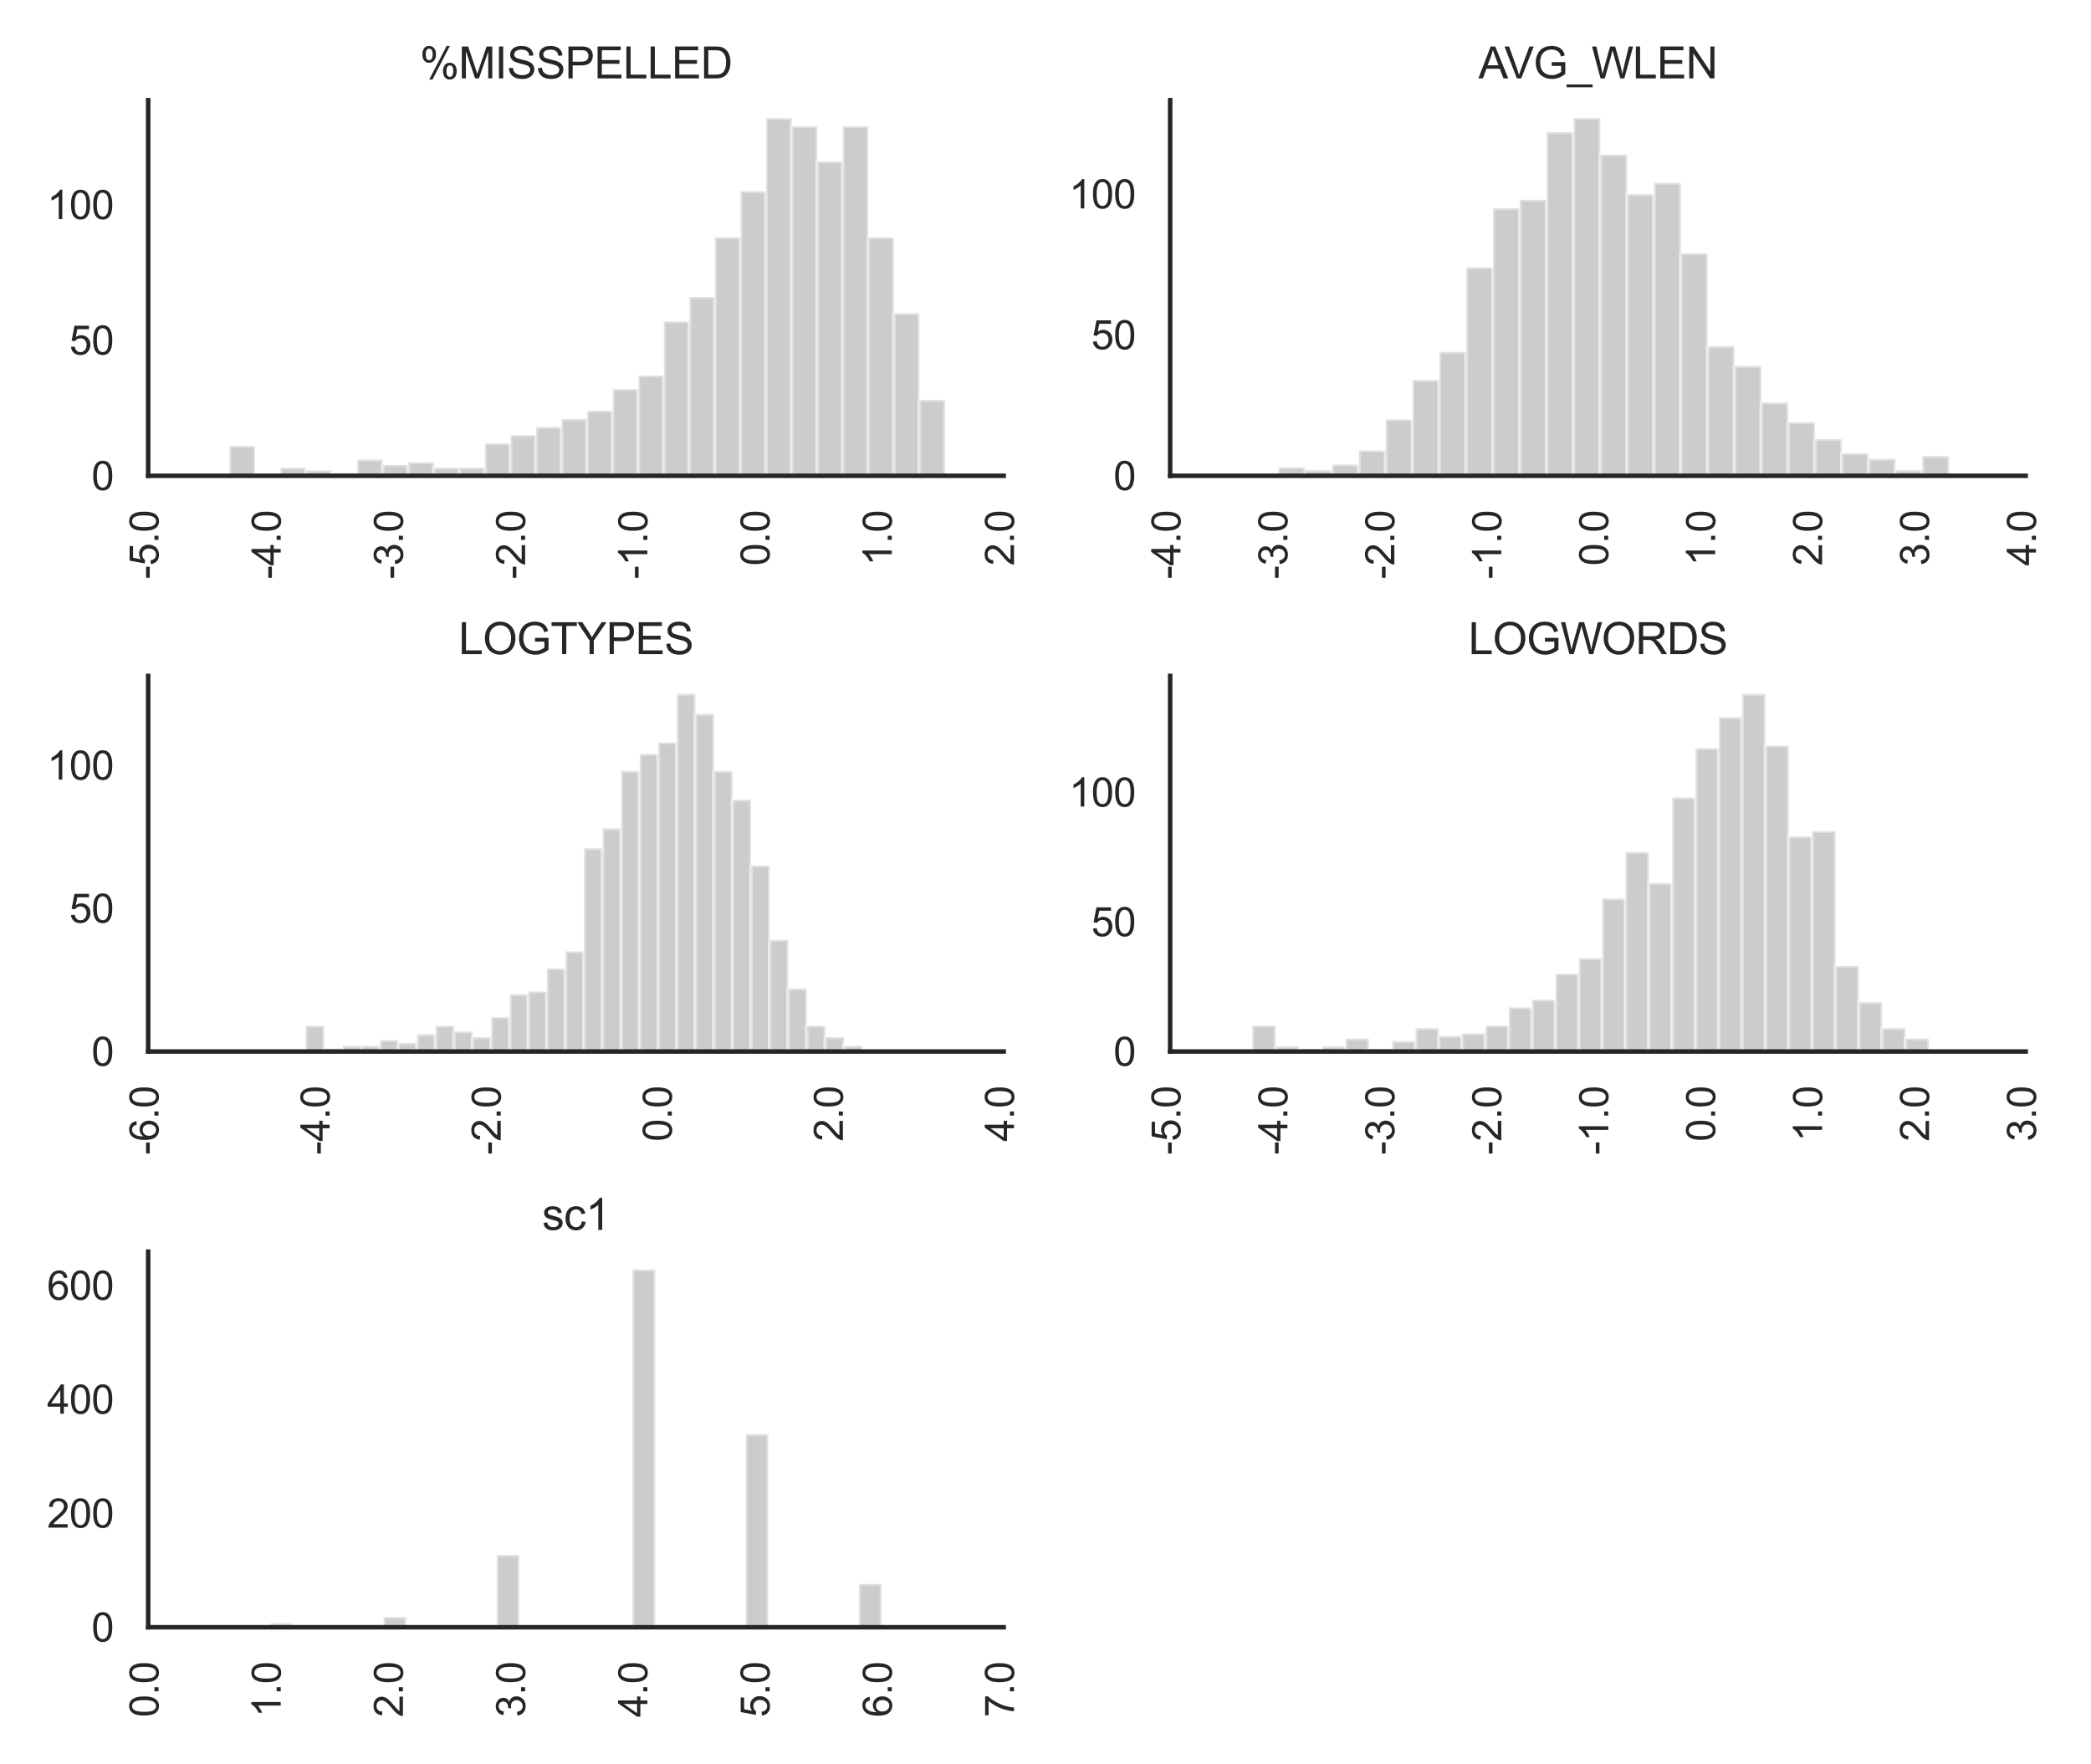 <?xml version="1.0" encoding="utf-8" standalone="no"?>
<!DOCTYPE svg PUBLIC "-//W3C//DTD SVG 1.1//EN"
  "http://www.w3.org/Graphics/SVG/1.1/DTD/svg11.dtd">
<svg xmlns:xlink="http://www.w3.org/1999/xlink" width="576pt" height="486pt" viewBox="0 0 576 486" xmlns="http://www.w3.org/2000/svg" version="1.1">
 <defs>
  <style type="text/css">*{stroke-linejoin: round; stroke-linecap: butt}</style>
 </defs>
 <g id="figure_1">
  <g id="patch_1">
   <path d="M 0 486 
L 576 486 
L 576 0 
L 0 0 
z
" style="fill: #ffffff"/>
  </g>
  <g id="axes_1">
   <g id="patch_2">
    <path d="M 40.82 131.06 
L 276.48 131.06 
L 276.48 27.6 
L 40.82 27.6 
z
" style="fill: #ffffff"/>
   </g>
   <g id="matplotlib.axis_1">
    <g id="xtick_1">
     <g id="text_1">
      <!-- -5.0 -->
      <g style="fill: #262626" transform="translate(43.664 159.513) rotate(-90) scale(0.11 -0.11)">
       <defs>
        <path id="ArialMT-2d" d="M 203 1375 
L 203 1941 
L 1931 1941 
L 1931 1375 
L 203 1375 
z
" transform="scale(0.016)"/>
        <path id="ArialMT-35" d="M 266 1200 
L 856 1250 
Q 922 819 1161 601 
Q 1400 384 1738 384 
Q 2144 384 2425 690 
Q 2706 997 2706 1503 
Q 2706 1984 2436 2262 
Q 2166 2541 1728 2541 
Q 1456 2541 1237 2417 
Q 1019 2294 894 2097 
L 366 2166 
L 809 4519 
L 3088 4519 
L 3088 3981 
L 1259 3981 
L 1013 2750 
Q 1425 3038 1878 3038 
Q 2478 3038 2890 2622 
Q 3303 2206 3303 1553 
Q 3303 931 2941 478 
Q 2500 -78 1738 -78 
Q 1113 -78 717 272 
Q 322 622 266 1200 
z
" transform="scale(0.016)"/>
        <path id="ArialMT-2e" d="M 581 0 
L 581 641 
L 1222 641 
L 1222 0 
L 581 0 
z
" transform="scale(0.016)"/>
        <path id="ArialMT-30" d="M 266 2259 
Q 266 3072 433 3567 
Q 600 4063 929 4331 
Q 1259 4600 1759 4600 
Q 2128 4600 2406 4451 
Q 2684 4303 2865 4023 
Q 3047 3744 3150 3342 
Q 3253 2941 3253 2259 
Q 3253 1453 3087 958 
Q 2922 463 2592 192 
Q 2263 -78 1759 -78 
Q 1097 -78 719 397 
Q 266 969 266 2259 
z
M 844 2259 
Q 844 1131 1108 757 
Q 1372 384 1759 384 
Q 2147 384 2411 759 
Q 2675 1134 2675 2259 
Q 2675 3391 2411 3762 
Q 2147 4134 1753 4134 
Q 1366 4134 1134 3806 
Q 844 3388 844 2259 
z
" transform="scale(0.016)"/>
       </defs>
       <use xlink:href="#ArialMT-2d"/>
       <use xlink:href="#ArialMT-35" transform="translate(33.301 0)"/>
       <use xlink:href="#ArialMT-2e" transform="translate(88.916 0)"/>
       <use xlink:href="#ArialMT-30" transform="translate(116.699 0)"/>
      </g>
     </g>
    </g>
    <g id="xtick_2">
     <g id="text_2">
      <!-- -4.0 -->
      <g style="fill: #262626" transform="translate(77.329 159.513) rotate(-90) scale(0.11 -0.11)">
       <defs>
        <path id="ArialMT-34" d="M 2069 0 
L 2069 1097 
L 81 1097 
L 81 1613 
L 2172 4581 
L 2631 4581 
L 2631 1613 
L 3250 1613 
L 3250 1097 
L 2631 1097 
L 2631 0 
L 2069 0 
z
M 2069 1613 
L 2069 3678 
L 634 1613 
L 2069 1613 
z
" transform="scale(0.016)"/>
       </defs>
       <use xlink:href="#ArialMT-2d"/>
       <use xlink:href="#ArialMT-34" transform="translate(33.301 0)"/>
       <use xlink:href="#ArialMT-2e" transform="translate(88.916 0)"/>
       <use xlink:href="#ArialMT-30" transform="translate(116.699 0)"/>
      </g>
     </g>
    </g>
    <g id="xtick_3">
     <g id="text_3">
      <!-- -3.0 -->
      <g style="fill: #262626" transform="translate(110.995 159.513) rotate(-90) scale(0.11 -0.11)">
       <defs>
        <path id="ArialMT-33" d="M 269 1209 
L 831 1284 
Q 928 806 1161 595 
Q 1394 384 1728 384 
Q 2125 384 2398 659 
Q 2672 934 2672 1341 
Q 2672 1728 2419 1979 
Q 2166 2231 1775 2231 
Q 1616 2231 1378 2169 
L 1441 2663 
Q 1497 2656 1531 2656 
Q 1891 2656 2178 2843 
Q 2466 3031 2466 3422 
Q 2466 3731 2256 3934 
Q 2047 4138 1716 4138 
Q 1388 4138 1169 3931 
Q 950 3725 888 3313 
L 325 3413 
Q 428 3978 793 4289 
Q 1159 4600 1703 4600 
Q 2078 4600 2393 4439 
Q 2709 4278 2876 4000 
Q 3044 3722 3044 3409 
Q 3044 3113 2884 2869 
Q 2725 2625 2413 2481 
Q 2819 2388 3044 2092 
Q 3269 1797 3269 1353 
Q 3269 753 2831 336 
Q 2394 -81 1725 -81 
Q 1122 -81 723 278 
Q 325 638 269 1209 
z
" transform="scale(0.016)"/>
       </defs>
       <use xlink:href="#ArialMT-2d"/>
       <use xlink:href="#ArialMT-33" transform="translate(33.301 0)"/>
       <use xlink:href="#ArialMT-2e" transform="translate(88.916 0)"/>
       <use xlink:href="#ArialMT-30" transform="translate(116.699 0)"/>
      </g>
     </g>
    </g>
    <g id="xtick_4">
     <g id="text_4">
      <!-- -2.0 -->
      <g style="fill: #262626" transform="translate(144.661 159.513) rotate(-90) scale(0.11 -0.11)">
       <defs>
        <path id="ArialMT-32" d="M 3222 541 
L 3222 0 
L 194 0 
Q 188 203 259 391 
Q 375 700 629 1000 
Q 884 1300 1366 1694 
Q 2113 2306 2375 2664 
Q 2638 3022 2638 3341 
Q 2638 3675 2398 3904 
Q 2159 4134 1775 4134 
Q 1369 4134 1125 3890 
Q 881 3647 878 3216 
L 300 3275 
Q 359 3922 746 4261 
Q 1134 4600 1788 4600 
Q 2447 4600 2831 4234 
Q 3216 3869 3216 3328 
Q 3216 3053 3103 2787 
Q 2991 2522 2730 2228 
Q 2469 1934 1863 1422 
Q 1356 997 1212 845 
Q 1069 694 975 541 
L 3222 541 
z
" transform="scale(0.016)"/>
       </defs>
       <use xlink:href="#ArialMT-2d"/>
       <use xlink:href="#ArialMT-32" transform="translate(33.301 0)"/>
       <use xlink:href="#ArialMT-2e" transform="translate(88.916 0)"/>
       <use xlink:href="#ArialMT-30" transform="translate(116.699 0)"/>
      </g>
     </g>
    </g>
    <g id="xtick_5">
     <g id="text_5">
      <!-- -1.0 -->
      <g style="fill: #262626" transform="translate(178.327 159.513) rotate(-90) scale(0.11 -0.11)">
       <defs>
        <path id="ArialMT-31" d="M 2384 0 
L 1822 0 
L 1822 3584 
Q 1619 3391 1289 3197 
Q 959 3003 697 2906 
L 697 3450 
Q 1169 3672 1522 3987 
Q 1875 4303 2022 4600 
L 2384 4600 
L 2384 0 
z
" transform="scale(0.016)"/>
       </defs>
       <use xlink:href="#ArialMT-2d"/>
       <use xlink:href="#ArialMT-31" transform="translate(33.301 0)"/>
       <use xlink:href="#ArialMT-2e" transform="translate(88.916 0)"/>
       <use xlink:href="#ArialMT-30" transform="translate(116.699 0)"/>
      </g>
     </g>
    </g>
    <g id="xtick_6">
     <g id="text_6">
      <!-- 0.0 -->
      <g style="fill: #262626" transform="translate(211.992 155.85) rotate(-90) scale(0.11 -0.11)">
       <use xlink:href="#ArialMT-30"/>
       <use xlink:href="#ArialMT-2e" transform="translate(55.615 0)"/>
       <use xlink:href="#ArialMT-30" transform="translate(83.398 0)"/>
      </g>
     </g>
    </g>
    <g id="xtick_7">
     <g id="text_7">
      <!-- 1.0 -->
      <g style="fill: #262626" transform="translate(245.658 155.85) rotate(-90) scale(0.11 -0.11)">
       <use xlink:href="#ArialMT-31"/>
       <use xlink:href="#ArialMT-2e" transform="translate(55.615 0)"/>
       <use xlink:href="#ArialMT-30" transform="translate(83.398 0)"/>
      </g>
     </g>
    </g>
    <g id="xtick_8">
     <g id="text_8">
      <!-- 2.0 -->
      <g style="fill: #262626" transform="translate(279.324 155.85) rotate(-90) scale(0.11 -0.11)">
       <use xlink:href="#ArialMT-32"/>
       <use xlink:href="#ArialMT-2e" transform="translate(55.615 0)"/>
       <use xlink:href="#ArialMT-30" transform="translate(83.398 0)"/>
      </g>
     </g>
    </g>
   </g>
   <g id="matplotlib.axis_2">
    <g id="ytick_1">
     <g id="text_9">
      <!-- 0 -->
      <g style="fill: #262626" transform="translate(25.203 134.997) scale(0.11 -0.11)">
       <use xlink:href="#ArialMT-30"/>
      </g>
     </g>
    </g>
    <g id="ytick_2">
     <g id="text_10">
      <!-- 50 -->
      <g style="fill: #262626" transform="translate(19.086 97.674) scale(0.11 -0.11)">
       <use xlink:href="#ArialMT-35"/>
       <use xlink:href="#ArialMT-30" transform="translate(55.615 0)"/>
      </g>
     </g>
    </g>
    <g id="ytick_3">
     <g id="text_11">
      <!-- 100 -->
      <g style="fill: #262626" transform="translate(12.969 60.35) scale(0.11 -0.11)">
       <use xlink:href="#ArialMT-31"/>
       <use xlink:href="#ArialMT-30" transform="translate(55.615 0)"/>
       <use xlink:href="#ArialMT-30" transform="translate(111.23 0)"/>
      </g>
     </g>
    </g>
   </g>
   <g id="patch_3">
    <path d="M 63.207 131.06 
L 70.246 131.06 
L 70.246 122.849 
L 63.207 122.849 
z
" clip-path="url(#pfcfce4d460)" style="fill: #808080; opacity: 0.4; stroke: #ffffff; stroke-linejoin: miter"/>
   </g>
   <g id="patch_4">
    <path d="M 70.246 131.06 
L 77.286 131.06 
L 77.286 131.06 
L 70.246 131.06 
z
" clip-path="url(#pfcfce4d460)" style="fill: #808080; opacity: 0.4; stroke: #ffffff; stroke-linejoin: miter"/>
   </g>
   <g id="patch_5">
    <path d="M 77.286 131.06 
L 84.325 131.06 
L 84.325 128.821 
L 77.286 128.821 
z
" clip-path="url(#pfcfce4d460)" style="fill: #808080; opacity: 0.4; stroke: #ffffff; stroke-linejoin: miter"/>
   </g>
   <g id="patch_6">
    <path d="M 84.325 131.06 
L 91.365 131.06 
L 91.365 129.567 
L 84.325 129.567 
z
" clip-path="url(#pfcfce4d460)" style="fill: #808080; opacity: 0.4; stroke: #ffffff; stroke-linejoin: miter"/>
   </g>
   <g id="patch_7">
    <path d="M 91.365 131.06 
L 98.404 131.06 
L 98.404 130.314 
L 91.365 130.314 
z
" clip-path="url(#pfcfce4d460)" style="fill: #808080; opacity: 0.4; stroke: #ffffff; stroke-linejoin: miter"/>
   </g>
   <g id="patch_8">
    <path d="M 98.404 131.06 
L 105.444 131.06 
L 105.444 126.581 
L 98.404 126.581 
z
" clip-path="url(#pfcfce4d460)" style="fill: #808080; opacity: 0.4; stroke: #ffffff; stroke-linejoin: miter"/>
   </g>
   <g id="patch_9">
    <path d="M 105.444 131.06 
L 112.483 131.06 
L 112.483 128.074 
L 105.444 128.074 
z
" clip-path="url(#pfcfce4d460)" style="fill: #808080; opacity: 0.4; stroke: #ffffff; stroke-linejoin: miter"/>
   </g>
   <g id="patch_10">
    <path d="M 112.483 131.06 
L 119.523 131.06 
L 119.523 127.328 
L 112.483 127.328 
z
" clip-path="url(#pfcfce4d460)" style="fill: #808080; opacity: 0.4; stroke: #ffffff; stroke-linejoin: miter"/>
   </g>
   <g id="patch_11">
    <path d="M 119.523 131.06 
L 126.562 131.06 
L 126.562 128.821 
L 119.523 128.821 
z
" clip-path="url(#pfcfce4d460)" style="fill: #808080; opacity: 0.4; stroke: #ffffff; stroke-linejoin: miter"/>
   </g>
   <g id="patch_12">
    <path d="M 126.562 131.06 
L 133.602 131.06 
L 133.602 128.821 
L 126.562 128.821 
z
" clip-path="url(#pfcfce4d460)" style="fill: #808080; opacity: 0.4; stroke: #ffffff; stroke-linejoin: miter"/>
   </g>
   <g id="patch_13">
    <path d="M 133.602 131.06 
L 140.641 131.06 
L 140.641 122.102 
L 133.602 122.102 
z
" clip-path="url(#pfcfce4d460)" style="fill: #808080; opacity: 0.4; stroke: #ffffff; stroke-linejoin: miter"/>
   </g>
   <g id="patch_14">
    <path d="M 140.641 131.06 
L 147.681 131.06 
L 147.681 119.863 
L 140.641 119.863 
z
" clip-path="url(#pfcfce4d460)" style="fill: #808080; opacity: 0.4; stroke: #ffffff; stroke-linejoin: miter"/>
   </g>
   <g id="patch_15">
    <path d="M 147.681 131.06 
L 154.72 131.06 
L 154.72 117.624 
L 147.681 117.624 
z
" clip-path="url(#pfcfce4d460)" style="fill: #808080; opacity: 0.4; stroke: #ffffff; stroke-linejoin: miter"/>
   </g>
   <g id="patch_16">
    <path d="M 154.72 131.06 
L 161.76 131.06 
L 161.76 115.384 
L 154.72 115.384 
z
" clip-path="url(#pfcfce4d460)" style="fill: #808080; opacity: 0.4; stroke: #ffffff; stroke-linejoin: miter"/>
   </g>
   <g id="patch_17">
    <path d="M 161.76 131.06 
L 168.799 131.06 
L 168.799 113.145 
L 161.76 113.145 
z
" clip-path="url(#pfcfce4d460)" style="fill: #808080; opacity: 0.4; stroke: #ffffff; stroke-linejoin: miter"/>
   </g>
   <g id="patch_18">
    <path d="M 168.799 131.06 
L 175.839 131.06 
L 175.839 107.173 
L 168.799 107.173 
z
" clip-path="url(#pfcfce4d460)" style="fill: #808080; opacity: 0.4; stroke: #ffffff; stroke-linejoin: miter"/>
   </g>
   <g id="patch_19">
    <path d="M 175.839 131.06 
L 182.878 131.06 
L 182.878 103.441 
L 175.839 103.441 
z
" clip-path="url(#pfcfce4d460)" style="fill: #808080; opacity: 0.4; stroke: #ffffff; stroke-linejoin: miter"/>
   </g>
   <g id="patch_20">
    <path d="M 182.878 131.06 
L 189.917 131.06 
L 189.917 88.512 
L 182.878 88.512 
z
" clip-path="url(#pfcfce4d460)" style="fill: #808080; opacity: 0.4; stroke: #ffffff; stroke-linejoin: miter"/>
   </g>
   <g id="patch_21">
    <path d="M 189.917 131.06 
L 196.957 131.06 
L 196.957 81.793 
L 189.917 81.793 
z
" clip-path="url(#pfcfce4d460)" style="fill: #808080; opacity: 0.4; stroke: #ffffff; stroke-linejoin: miter"/>
   </g>
   <g id="patch_22">
    <path d="M 196.957 131.06 
L 203.996 131.06 
L 203.996 65.371 
L 196.957 65.371 
z
" clip-path="url(#pfcfce4d460)" style="fill: #808080; opacity: 0.4; stroke: #ffffff; stroke-linejoin: miter"/>
   </g>
   <g id="patch_23">
    <path d="M 203.996 131.06 
L 211.036 131.06 
L 211.036 52.681 
L 203.996 52.681 
z
" clip-path="url(#pfcfce4d460)" style="fill: #808080; opacity: 0.4; stroke: #ffffff; stroke-linejoin: miter"/>
   </g>
   <g id="patch_24">
    <path d="M 211.036 131.06 
L 218.075 131.06 
L 218.075 32.527 
L 211.036 32.527 
z
" clip-path="url(#pfcfce4d460)" style="fill: #808080; opacity: 0.4; stroke: #ffffff; stroke-linejoin: miter"/>
   </g>
   <g id="patch_25">
    <path d="M 218.075 131.06 
L 225.115 131.06 
L 225.115 34.766 
L 218.075 34.766 
z
" clip-path="url(#pfcfce4d460)" style="fill: #808080; opacity: 0.4; stroke: #ffffff; stroke-linejoin: miter"/>
   </g>
   <g id="patch_26">
    <path d="M 225.115 131.06 
L 232.154 131.06 
L 232.154 44.47 
L 225.115 44.47 
z
" clip-path="url(#pfcfce4d460)" style="fill: #808080; opacity: 0.4; stroke: #ffffff; stroke-linejoin: miter"/>
   </g>
   <g id="patch_27">
    <path d="M 232.154 131.06 
L 239.194 131.06 
L 239.194 34.766 
L 232.154 34.766 
z
" clip-path="url(#pfcfce4d460)" style="fill: #808080; opacity: 0.4; stroke: #ffffff; stroke-linejoin: miter"/>
   </g>
   <g id="patch_28">
    <path d="M 239.194 131.06 
L 246.233 131.06 
L 246.233 65.371 
L 239.194 65.371 
z
" clip-path="url(#pfcfce4d460)" style="fill: #808080; opacity: 0.4; stroke: #ffffff; stroke-linejoin: miter"/>
   </g>
   <g id="patch_29">
    <path d="M 246.233 131.06 
L 253.273 131.06 
L 253.273 86.272 
L 246.233 86.272 
z
" clip-path="url(#pfcfce4d460)" style="fill: #808080; opacity: 0.4; stroke: #ffffff; stroke-linejoin: miter"/>
   </g>
   <g id="patch_30">
    <path d="M 253.273 131.06 
L 260.312 131.06 
L 260.312 110.159 
L 253.273 110.159 
z
" clip-path="url(#pfcfce4d460)" style="fill: #808080; opacity: 0.4; stroke: #ffffff; stroke-linejoin: miter"/>
   </g>
   <g id="patch_31">
    <path d="M 40.82 131.06 
L 40.82 27.6 
" style="fill: none; stroke: #262626; stroke-width: 1.25; stroke-linejoin: miter; stroke-linecap: square"/>
   </g>
   <g id="patch_32">
    <path d="M 40.82 131.06 
L 276.48 131.06 
" style="fill: none; stroke: #262626; stroke-width: 1.25; stroke-linejoin: miter; stroke-linecap: square"/>
   </g>
   <g id="text_12">
    <!-- %MISSPELLED -->
    <g style="fill: #262626" transform="translate(115.633 21.6) scale(0.12 -0.12)">
     <defs>
      <path id="ArialMT-25" d="M 372 3481 
Q 372 3972 619 4315 
Q 866 4659 1334 4659 
Q 1766 4659 2048 4351 
Q 2331 4044 2331 3447 
Q 2331 2866 2045 2552 
Q 1759 2238 1341 2238 
Q 925 2238 648 2547 
Q 372 2856 372 3481 
z
M 1350 4272 
Q 1141 4272 1002 4090 
Q 863 3909 863 3425 
Q 863 2984 1003 2804 
Q 1144 2625 1350 2625 
Q 1563 2625 1702 2806 
Q 1841 2988 1841 3469 
Q 1841 3913 1700 4092 
Q 1559 4272 1350 4272 
z
M 1353 -169 
L 3859 4659 
L 4316 4659 
L 1819 -169 
L 1353 -169 
z
M 3334 1075 
Q 3334 1569 3581 1911 
Q 3828 2253 4300 2253 
Q 4731 2253 5014 1945 
Q 5297 1638 5297 1041 
Q 5297 459 5011 145 
Q 4725 -169 4303 -169 
Q 3888 -169 3611 142 
Q 3334 453 3334 1075 
z
M 4316 1866 
Q 4103 1866 3964 1684 
Q 3825 1503 3825 1019 
Q 3825 581 3965 400 
Q 4106 219 4313 219 
Q 4528 219 4667 400 
Q 4806 581 4806 1063 
Q 4806 1506 4665 1686 
Q 4525 1866 4316 1866 
z
" transform="scale(0.016)"/>
      <path id="ArialMT-4d" d="M 475 0 
L 475 4581 
L 1388 4581 
L 2472 1338 
Q 2622 884 2691 659 
Q 2769 909 2934 1394 
L 4031 4581 
L 4847 4581 
L 4847 0 
L 4263 0 
L 4263 3834 
L 2931 0 
L 2384 0 
L 1059 3900 
L 1059 0 
L 475 0 
z
" transform="scale(0.016)"/>
      <path id="ArialMT-49" d="M 597 0 
L 597 4581 
L 1203 4581 
L 1203 0 
L 597 0 
z
" transform="scale(0.016)"/>
      <path id="ArialMT-53" d="M 288 1472 
L 859 1522 
Q 900 1178 1048 958 
Q 1197 738 1509 602 
Q 1822 466 2213 466 
Q 2559 466 2825 569 
Q 3091 672 3220 851 
Q 3350 1031 3350 1244 
Q 3350 1459 3225 1620 
Q 3100 1781 2813 1891 
Q 2628 1963 1997 2114 
Q 1366 2266 1113 2400 
Q 784 2572 623 2826 
Q 463 3081 463 3397 
Q 463 3744 659 4045 
Q 856 4347 1234 4503 
Q 1613 4659 2075 4659 
Q 2584 4659 2973 4495 
Q 3363 4331 3572 4012 
Q 3781 3694 3797 3291 
L 3216 3247 
Q 3169 3681 2898 3903 
Q 2628 4125 2100 4125 
Q 1550 4125 1298 3923 
Q 1047 3722 1047 3438 
Q 1047 3191 1225 3031 
Q 1400 2872 2139 2705 
Q 2878 2538 3153 2413 
Q 3553 2228 3743 1945 
Q 3934 1663 3934 1294 
Q 3934 928 3725 604 
Q 3516 281 3123 101 
Q 2731 -78 2241 -78 
Q 1619 -78 1198 103 
Q 778 284 539 648 
Q 300 1013 288 1472 
z
" transform="scale(0.016)"/>
      <path id="ArialMT-50" d="M 494 0 
L 494 4581 
L 2222 4581 
Q 2678 4581 2919 4538 
Q 3256 4481 3484 4323 
Q 3713 4166 3852 3881 
Q 3991 3597 3991 3256 
Q 3991 2672 3619 2267 
Q 3247 1863 2275 1863 
L 1100 1863 
L 1100 0 
L 494 0 
z
M 1100 2403 
L 2284 2403 
Q 2872 2403 3119 2622 
Q 3366 2841 3366 3238 
Q 3366 3525 3220 3729 
Q 3075 3934 2838 4000 
Q 2684 4041 2272 4041 
L 1100 4041 
L 1100 2403 
z
" transform="scale(0.016)"/>
      <path id="ArialMT-45" d="M 506 0 
L 506 4581 
L 3819 4581 
L 3819 4041 
L 1113 4041 
L 1113 2638 
L 3647 2638 
L 3647 2100 
L 1113 2100 
L 1113 541 
L 3925 541 
L 3925 0 
L 506 0 
z
" transform="scale(0.016)"/>
      <path id="ArialMT-4c" d="M 469 0 
L 469 4581 
L 1075 4581 
L 1075 541 
L 3331 541 
L 3331 0 
L 469 0 
z
" transform="scale(0.016)"/>
      <path id="ArialMT-44" d="M 494 0 
L 494 4581 
L 2072 4581 
Q 2606 4581 2888 4516 
Q 3281 4425 3559 4188 
Q 3922 3881 4101 3404 
Q 4281 2928 4281 2316 
Q 4281 1794 4159 1391 
Q 4038 988 3847 723 
Q 3656 459 3429 307 
Q 3203 156 2883 78 
Q 2563 0 2147 0 
L 494 0 
z
M 1100 541 
L 2078 541 
Q 2531 541 2789 625 
Q 3047 709 3200 863 
Q 3416 1078 3536 1442 
Q 3656 1806 3656 2325 
Q 3656 3044 3420 3430 
Q 3184 3816 2847 3947 
Q 2603 4041 2063 4041 
L 1100 4041 
L 1100 541 
z
" transform="scale(0.016)"/>
     </defs>
     <use xlink:href="#ArialMT-25"/>
     <use xlink:href="#ArialMT-4d" transform="translate(88.916 0)"/>
     <use xlink:href="#ArialMT-49" transform="translate(172.217 0)"/>
     <use xlink:href="#ArialMT-53" transform="translate(200 0)"/>
     <use xlink:href="#ArialMT-53" transform="translate(266.699 0)"/>
     <use xlink:href="#ArialMT-50" transform="translate(333.398 0)"/>
     <use xlink:href="#ArialMT-45" transform="translate(400.098 0)"/>
     <use xlink:href="#ArialMT-4c" transform="translate(466.797 0)"/>
     <use xlink:href="#ArialMT-4c" transform="translate(522.412 0)"/>
     <use xlink:href="#ArialMT-45" transform="translate(578.027 0)"/>
     <use xlink:href="#ArialMT-44" transform="translate(644.727 0)"/>
    </g>
   </g>
  </g>
  <g id="axes_2">
   <g id="patch_33">
    <path d="M 322.34 131.06 
L 558 131.06 
L 558 27.6 
L 322.34 27.6 
z
" style="fill: #ffffff"/>
   </g>
   <g id="matplotlib.axis_3">
    <g id="xtick_9">
     <g id="text_13">
      <!-- -4.0 -->
      <g style="fill: #262626" transform="translate(325.184 159.513) rotate(-90) scale(0.11 -0.11)">
       <use xlink:href="#ArialMT-2d"/>
       <use xlink:href="#ArialMT-34" transform="translate(33.301 0)"/>
       <use xlink:href="#ArialMT-2e" transform="translate(88.916 0)"/>
       <use xlink:href="#ArialMT-30" transform="translate(116.699 0)"/>
      </g>
     </g>
    </g>
    <g id="xtick_10">
     <g id="text_14">
      <!-- -3.0 -->
      <g style="fill: #262626" transform="translate(354.641 159.513) rotate(-90) scale(0.11 -0.11)">
       <use xlink:href="#ArialMT-2d"/>
       <use xlink:href="#ArialMT-33" transform="translate(33.301 0)"/>
       <use xlink:href="#ArialMT-2e" transform="translate(88.916 0)"/>
       <use xlink:href="#ArialMT-30" transform="translate(116.699 0)"/>
      </g>
     </g>
    </g>
    <g id="xtick_11">
     <g id="text_15">
      <!-- -2.0 -->
      <g style="fill: #262626" transform="translate(384.099 159.513) rotate(-90) scale(0.11 -0.11)">
       <use xlink:href="#ArialMT-2d"/>
       <use xlink:href="#ArialMT-32" transform="translate(33.301 0)"/>
       <use xlink:href="#ArialMT-2e" transform="translate(88.916 0)"/>
       <use xlink:href="#ArialMT-30" transform="translate(116.699 0)"/>
      </g>
     </g>
    </g>
    <g id="xtick_12">
     <g id="text_16">
      <!-- -1.0 -->
      <g style="fill: #262626" transform="translate(413.556 159.513) rotate(-90) scale(0.11 -0.11)">
       <use xlink:href="#ArialMT-2d"/>
       <use xlink:href="#ArialMT-31" transform="translate(33.301 0)"/>
       <use xlink:href="#ArialMT-2e" transform="translate(88.916 0)"/>
       <use xlink:href="#ArialMT-30" transform="translate(116.699 0)"/>
      </g>
     </g>
    </g>
    <g id="xtick_13">
     <g id="text_17">
      <!-- 0.0 -->
      <g style="fill: #262626" transform="translate(443.014 155.85) rotate(-90) scale(0.11 -0.11)">
       <use xlink:href="#ArialMT-30"/>
       <use xlink:href="#ArialMT-2e" transform="translate(55.615 0)"/>
       <use xlink:href="#ArialMT-30" transform="translate(83.398 0)"/>
      </g>
     </g>
    </g>
    <g id="xtick_14">
     <g id="text_18">
      <!-- 1.0 -->
      <g style="fill: #262626" transform="translate(472.471 155.85) rotate(-90) scale(0.11 -0.11)">
       <use xlink:href="#ArialMT-31"/>
       <use xlink:href="#ArialMT-2e" transform="translate(55.615 0)"/>
       <use xlink:href="#ArialMT-30" transform="translate(83.398 0)"/>
      </g>
     </g>
    </g>
    <g id="xtick_15">
     <g id="text_19">
      <!-- 2.0 -->
      <g style="fill: #262626" transform="translate(501.929 155.85) rotate(-90) scale(0.11 -0.11)">
       <use xlink:href="#ArialMT-32"/>
       <use xlink:href="#ArialMT-2e" transform="translate(55.615 0)"/>
       <use xlink:href="#ArialMT-30" transform="translate(83.398 0)"/>
      </g>
     </g>
    </g>
    <g id="xtick_16">
     <g id="text_20">
      <!-- 3.0 -->
      <g style="fill: #262626" transform="translate(531.386 155.85) rotate(-90) scale(0.11 -0.11)">
       <use xlink:href="#ArialMT-33"/>
       <use xlink:href="#ArialMT-2e" transform="translate(55.615 0)"/>
       <use xlink:href="#ArialMT-30" transform="translate(83.398 0)"/>
      </g>
     </g>
    </g>
    <g id="xtick_17">
     <g id="text_21">
      <!-- 4.0 -->
      <g style="fill: #262626" transform="translate(560.844 155.85) rotate(-90) scale(0.11 -0.11)">
       <use xlink:href="#ArialMT-34"/>
       <use xlink:href="#ArialMT-2e" transform="translate(55.615 0)"/>
       <use xlink:href="#ArialMT-30" transform="translate(83.398 0)"/>
      </g>
     </g>
    </g>
   </g>
   <g id="matplotlib.axis_4">
    <g id="ytick_4">
     <g id="text_22">
      <!-- 0 -->
      <g style="fill: #262626" transform="translate(306.723 134.997) scale(0.11 -0.11)">
       <use xlink:href="#ArialMT-30"/>
      </g>
     </g>
    </g>
    <g id="ytick_5">
     <g id="text_23">
      <!-- 50 -->
      <g style="fill: #262626" transform="translate(300.606 96.204) scale(0.11 -0.11)">
       <use xlink:href="#ArialMT-35"/>
       <use xlink:href="#ArialMT-30" transform="translate(55.615 0)"/>
      </g>
     </g>
    </g>
    <g id="ytick_6">
     <g id="text_24">
      <!-- 100 -->
      <g style="fill: #262626" transform="translate(294.489 57.411) scale(0.11 -0.11)">
       <use xlink:href="#ArialMT-31"/>
       <use xlink:href="#ArialMT-30" transform="translate(55.615 0)"/>
       <use xlink:href="#ArialMT-30" transform="translate(111.23 0)"/>
      </g>
     </g>
    </g>
   </g>
   <g id="patch_34">
    <path d="M 352.158 131.06 
L 359.548 131.06 
L 359.548 128.732 
L 352.158 128.732 
z
" clip-path="url(#pd2a689b2cd)" style="fill: #808080; opacity: 0.4; stroke: #ffffff; stroke-linejoin: miter"/>
   </g>
   <g id="patch_35">
    <path d="M 359.548 131.06 
L 366.939 131.06 
L 366.939 129.508 
L 359.548 129.508 
z
" clip-path="url(#pd2a689b2cd)" style="fill: #808080; opacity: 0.4; stroke: #ffffff; stroke-linejoin: miter"/>
   </g>
   <g id="patch_36">
    <path d="M 366.939 131.06 
L 374.33 131.06 
L 374.33 127.957 
L 366.939 127.957 
z
" clip-path="url(#pd2a689b2cd)" style="fill: #808080; opacity: 0.4; stroke: #ffffff; stroke-linejoin: miter"/>
   </g>
   <g id="patch_37">
    <path d="M 374.33 131.06 
L 381.72 131.06 
L 381.72 124.077 
L 374.33 124.077 
z
" clip-path="url(#pd2a689b2cd)" style="fill: #808080; opacity: 0.4; stroke: #ffffff; stroke-linejoin: miter"/>
   </g>
   <g id="patch_38">
    <path d="M 381.72 131.06 
L 389.111 131.06 
L 389.111 115.543 
L 381.72 115.543 
z
" clip-path="url(#pd2a689b2cd)" style="fill: #808080; opacity: 0.4; stroke: #ffffff; stroke-linejoin: miter"/>
   </g>
   <g id="patch_39">
    <path d="M 389.111 131.06 
L 396.502 131.06 
L 396.502 104.681 
L 389.111 104.681 
z
" clip-path="url(#pd2a689b2cd)" style="fill: #808080; opacity: 0.4; stroke: #ffffff; stroke-linejoin: miter"/>
   </g>
   <g id="patch_40">
    <path d="M 396.502 131.06 
L 403.892 131.06 
L 403.892 96.922 
L 396.502 96.922 
z
" clip-path="url(#pd2a689b2cd)" style="fill: #808080; opacity: 0.4; stroke: #ffffff; stroke-linejoin: miter"/>
   </g>
   <g id="patch_41">
    <path d="M 403.892 131.06 
L 411.283 131.06 
L 411.283 73.647 
L 403.892 73.647 
z
" clip-path="url(#pd2a689b2cd)" style="fill: #808080; opacity: 0.4; stroke: #ffffff; stroke-linejoin: miter"/>
   </g>
   <g id="patch_42">
    <path d="M 411.283 131.06 
L 418.674 131.06 
L 418.674 57.354 
L 411.283 57.354 
z
" clip-path="url(#pd2a689b2cd)" style="fill: #808080; opacity: 0.4; stroke: #ffffff; stroke-linejoin: miter"/>
   </g>
   <g id="patch_43">
    <path d="M 418.674 131.06 
L 426.064 131.06 
L 426.064 55.026 
L 418.674 55.026 
z
" clip-path="url(#pd2a689b2cd)" style="fill: #808080; opacity: 0.4; stroke: #ffffff; stroke-linejoin: miter"/>
   </g>
   <g id="patch_44">
    <path d="M 426.064 131.06 
L 433.455 131.06 
L 433.455 36.406 
L 426.064 36.406 
z
" clip-path="url(#pd2a689b2cd)" style="fill: #808080; opacity: 0.4; stroke: #ffffff; stroke-linejoin: miter"/>
   </g>
   <g id="patch_45">
    <path d="M 433.455 131.06 
L 440.846 131.06 
L 440.846 32.527 
L 433.455 32.527 
z
" clip-path="url(#pd2a689b2cd)" style="fill: #808080; opacity: 0.4; stroke: #ffffff; stroke-linejoin: miter"/>
   </g>
   <g id="patch_46">
    <path d="M 440.846 131.06 
L 448.236 131.06 
L 448.236 42.613 
L 440.846 42.613 
z
" clip-path="url(#pd2a689b2cd)" style="fill: #808080; opacity: 0.4; stroke: #ffffff; stroke-linejoin: miter"/>
   </g>
   <g id="patch_47">
    <path d="M 448.236 131.06 
L 455.627 131.06 
L 455.627 53.475 
L 448.236 53.475 
z
" clip-path="url(#pd2a689b2cd)" style="fill: #808080; opacity: 0.4; stroke: #ffffff; stroke-linejoin: miter"/>
   </g>
   <g id="patch_48">
    <path d="M 455.627 131.06 
L 463.018 131.06 
L 463.018 50.371 
L 455.627 50.371 
z
" clip-path="url(#pd2a689b2cd)" style="fill: #808080; opacity: 0.4; stroke: #ffffff; stroke-linejoin: miter"/>
   </g>
   <g id="patch_49">
    <path d="M 463.018 131.06 
L 470.408 131.06 
L 470.408 69.768 
L 463.018 69.768 
z
" clip-path="url(#pd2a689b2cd)" style="fill: #808080; opacity: 0.4; stroke: #ffffff; stroke-linejoin: miter"/>
   </g>
   <g id="patch_50">
    <path d="M 470.408 131.06 
L 477.799 131.06 
L 477.799 95.371 
L 470.408 95.371 
z
" clip-path="url(#pd2a689b2cd)" style="fill: #808080; opacity: 0.4; stroke: #ffffff; stroke-linejoin: miter"/>
   </g>
   <g id="patch_51">
    <path d="M 477.799 131.06 
L 485.19 131.06 
L 485.19 100.802 
L 477.799 100.802 
z
" clip-path="url(#pd2a689b2cd)" style="fill: #808080; opacity: 0.4; stroke: #ffffff; stroke-linejoin: miter"/>
   </g>
   <g id="patch_52">
    <path d="M 485.19 131.06 
L 492.58 131.06 
L 492.58 110.888 
L 485.19 110.888 
z
" clip-path="url(#pd2a689b2cd)" style="fill: #808080; opacity: 0.4; stroke: #ffffff; stroke-linejoin: miter"/>
   </g>
   <g id="patch_53">
    <path d="M 492.58 131.06 
L 499.971 131.06 
L 499.971 116.319 
L 492.58 116.319 
z
" clip-path="url(#pd2a689b2cd)" style="fill: #808080; opacity: 0.4; stroke: #ffffff; stroke-linejoin: miter"/>
   </g>
   <g id="patch_54">
    <path d="M 499.971 131.06 
L 507.362 131.06 
L 507.362 120.974 
L 499.971 120.974 
z
" clip-path="url(#pd2a689b2cd)" style="fill: #808080; opacity: 0.4; stroke: #ffffff; stroke-linejoin: miter"/>
   </g>
   <g id="patch_55">
    <path d="M 507.362 131.06 
L 514.752 131.06 
L 514.752 124.853 
L 507.362 124.853 
z
" clip-path="url(#pd2a689b2cd)" style="fill: #808080; opacity: 0.4; stroke: #ffffff; stroke-linejoin: miter"/>
   </g>
   <g id="patch_56">
    <path d="M 514.752 131.06 
L 522.143 131.06 
L 522.143 126.405 
L 514.752 126.405 
z
" clip-path="url(#pd2a689b2cd)" style="fill: #808080; opacity: 0.4; stroke: #ffffff; stroke-linejoin: miter"/>
   </g>
   <g id="patch_57">
    <path d="M 522.143 131.06 
L 529.534 131.06 
L 529.534 129.508 
L 522.143 129.508 
z
" clip-path="url(#pd2a689b2cd)" style="fill: #808080; opacity: 0.4; stroke: #ffffff; stroke-linejoin: miter"/>
   </g>
   <g id="patch_58">
    <path d="M 529.534 131.06 
L 536.924 131.06 
L 536.924 125.629 
L 529.534 125.629 
z
" clip-path="url(#pd2a689b2cd)" style="fill: #808080; opacity: 0.4; stroke: #ffffff; stroke-linejoin: miter"/>
   </g>
   <g id="patch_59">
    <path d="M 322.34 131.06 
L 322.34 27.6 
" style="fill: none; stroke: #262626; stroke-width: 1.25; stroke-linejoin: miter; stroke-linecap: square"/>
   </g>
   <g id="patch_60">
    <path d="M 322.34 131.06 
L 558 131.06 
" style="fill: none; stroke: #262626; stroke-width: 1.25; stroke-linejoin: miter; stroke-linecap: square"/>
   </g>
   <g id="text_25">
    <!-- AVG_WLEN -->
    <g style="fill: #262626" transform="translate(407.269 21.6) scale(0.12 -0.12)">
     <defs>
      <path id="ArialMT-41" d="M -9 0 
L 1750 4581 
L 2403 4581 
L 4278 0 
L 3588 0 
L 3053 1388 
L 1138 1388 
L 634 0 
L -9 0 
z
M 1313 1881 
L 2866 1881 
L 2388 3150 
Q 2169 3728 2063 4100 
Q 1975 3659 1816 3225 
L 1313 1881 
z
" transform="scale(0.016)"/>
      <path id="ArialMT-56" d="M 1803 0 
L 28 4581 
L 684 4581 
L 1875 1253 
Q 2019 853 2116 503 
Q 2222 878 2363 1253 
L 3600 4581 
L 4219 4581 
L 2425 0 
L 1803 0 
z
" transform="scale(0.016)"/>
      <path id="ArialMT-47" d="M 2638 1797 
L 2638 2334 
L 4578 2338 
L 4578 638 
Q 4131 281 3656 101 
Q 3181 -78 2681 -78 
Q 2006 -78 1454 211 
Q 903 500 622 1047 
Q 341 1594 341 2269 
Q 341 2938 620 3517 
Q 900 4097 1425 4378 
Q 1950 4659 2634 4659 
Q 3131 4659 3532 4498 
Q 3934 4338 4162 4050 
Q 4391 3763 4509 3300 
L 3963 3150 
Q 3859 3500 3706 3700 
Q 3553 3900 3268 4020 
Q 2984 4141 2638 4141 
Q 2222 4141 1919 4014 
Q 1616 3888 1430 3681 
Q 1244 3475 1141 3228 
Q 966 2803 966 2306 
Q 966 1694 1177 1281 
Q 1388 869 1791 669 
Q 2194 469 2647 469 
Q 3041 469 3416 620 
Q 3791 772 3984 944 
L 3984 1797 
L 2638 1797 
z
" transform="scale(0.016)"/>
      <path id="ArialMT-5f" d="M -97 -1272 
L -97 -866 
L 3631 -866 
L 3631 -1272 
L -97 -1272 
z
" transform="scale(0.016)"/>
      <path id="ArialMT-57" d="M 1294 0 
L 78 4581 
L 700 4581 
L 1397 1578 
Q 1509 1106 1591 641 
Q 1766 1375 1797 1488 
L 2669 4581 
L 3400 4581 
L 4056 2263 
Q 4303 1400 4413 641 
Q 4500 1075 4641 1638 
L 5359 4581 
L 5969 4581 
L 4713 0 
L 4128 0 
L 3163 3491 
Q 3041 3928 3019 4028 
Q 2947 3713 2884 3491 
L 1913 0 
L 1294 0 
z
" transform="scale(0.016)"/>
      <path id="ArialMT-4e" d="M 488 0 
L 488 4581 
L 1109 4581 
L 3516 984 
L 3516 4581 
L 4097 4581 
L 4097 0 
L 3475 0 
L 1069 3600 
L 1069 0 
L 488 0 
z
" transform="scale(0.016)"/>
     </defs>
     <use xlink:href="#ArialMT-41"/>
     <use xlink:href="#ArialMT-56" transform="translate(59.324 0)"/>
     <use xlink:href="#ArialMT-47" transform="translate(126.023 0)"/>
     <use xlink:href="#ArialMT-5f" transform="translate(203.807 0)"/>
     <use xlink:href="#ArialMT-57" transform="translate(259.422 0)"/>
     <use xlink:href="#ArialMT-4c" transform="translate(353.807 0)"/>
     <use xlink:href="#ArialMT-45" transform="translate(409.422 0)"/>
     <use xlink:href="#ArialMT-4e" transform="translate(476.121 0)"/>
    </g>
   </g>
  </g>
  <g id="axes_3">
   <g id="patch_61">
    <path d="M 40.82 289.65 
L 276.48 289.65 
L 276.48 186.19 
L 40.82 186.19 
z
" style="fill: #ffffff"/>
   </g>
   <g id="matplotlib.axis_5">
    <g id="xtick_18">
     <g id="text_26">
      <!-- -6.0 -->
      <g style="fill: #262626" transform="translate(43.664 318.103) rotate(-90) scale(0.11 -0.11)">
       <defs>
        <path id="ArialMT-36" d="M 3184 3459 
L 2625 3416 
Q 2550 3747 2413 3897 
Q 2184 4138 1850 4138 
Q 1581 4138 1378 3988 
Q 1113 3794 959 3422 
Q 806 3050 800 2363 
Q 1003 2672 1297 2822 
Q 1591 2972 1913 2972 
Q 2475 2972 2870 2558 
Q 3266 2144 3266 1488 
Q 3266 1056 3080 686 
Q 2894 316 2569 119 
Q 2244 -78 1831 -78 
Q 1128 -78 684 439 
Q 241 956 241 2144 
Q 241 3472 731 4075 
Q 1159 4600 1884 4600 
Q 2425 4600 2770 4297 
Q 3116 3994 3184 3459 
z
M 888 1484 
Q 888 1194 1011 928 
Q 1134 663 1356 523 
Q 1578 384 1822 384 
Q 2178 384 2434 671 
Q 2691 959 2691 1453 
Q 2691 1928 2437 2201 
Q 2184 2475 1800 2475 
Q 1419 2475 1153 2201 
Q 888 1928 888 1484 
z
" transform="scale(0.016)"/>
       </defs>
       <use xlink:href="#ArialMT-2d"/>
       <use xlink:href="#ArialMT-36" transform="translate(33.301 0)"/>
       <use xlink:href="#ArialMT-2e" transform="translate(88.916 0)"/>
       <use xlink:href="#ArialMT-30" transform="translate(116.699 0)"/>
      </g>
     </g>
    </g>
    <g id="xtick_19">
     <g id="text_27">
      <!-- -4.0 -->
      <g style="fill: #262626" transform="translate(90.796 318.103) rotate(-90) scale(0.11 -0.11)">
       <use xlink:href="#ArialMT-2d"/>
       <use xlink:href="#ArialMT-34" transform="translate(33.301 0)"/>
       <use xlink:href="#ArialMT-2e" transform="translate(88.916 0)"/>
       <use xlink:href="#ArialMT-30" transform="translate(116.699 0)"/>
      </g>
     </g>
    </g>
    <g id="xtick_20">
     <g id="text_28">
      <!-- -2.0 -->
      <g style="fill: #262626" transform="translate(137.928 318.103) rotate(-90) scale(0.11 -0.11)">
       <use xlink:href="#ArialMT-2d"/>
       <use xlink:href="#ArialMT-32" transform="translate(33.301 0)"/>
       <use xlink:href="#ArialMT-2e" transform="translate(88.916 0)"/>
       <use xlink:href="#ArialMT-30" transform="translate(116.699 0)"/>
      </g>
     </g>
    </g>
    <g id="xtick_21">
     <g id="text_29">
      <!-- 0.0 -->
      <g style="fill: #262626" transform="translate(185.06 314.44) rotate(-90) scale(0.11 -0.11)">
       <use xlink:href="#ArialMT-30"/>
       <use xlink:href="#ArialMT-2e" transform="translate(55.615 0)"/>
       <use xlink:href="#ArialMT-30" transform="translate(83.398 0)"/>
      </g>
     </g>
    </g>
    <g id="xtick_22">
     <g id="text_30">
      <!-- 2.0 -->
      <g style="fill: #262626" transform="translate(232.192 314.44) rotate(-90) scale(0.11 -0.11)">
       <use xlink:href="#ArialMT-32"/>
       <use xlink:href="#ArialMT-2e" transform="translate(55.615 0)"/>
       <use xlink:href="#ArialMT-30" transform="translate(83.398 0)"/>
      </g>
     </g>
    </g>
    <g id="xtick_23">
     <g id="text_31">
      <!-- 4.0 -->
      <g style="fill: #262626" transform="translate(279.324 314.44) rotate(-90) scale(0.11 -0.11)">
       <use xlink:href="#ArialMT-34"/>
       <use xlink:href="#ArialMT-2e" transform="translate(55.615 0)"/>
       <use xlink:href="#ArialMT-30" transform="translate(83.398 0)"/>
      </g>
     </g>
    </g>
   </g>
   <g id="matplotlib.axis_6">
    <g id="ytick_7">
     <g id="text_32">
      <!-- 0 -->
      <g style="fill: #262626" transform="translate(25.203 293.587) scale(0.11 -0.11)">
       <use xlink:href="#ArialMT-30"/>
      </g>
     </g>
    </g>
    <g id="ytick_8">
     <g id="text_33">
      <!-- 50 -->
      <g style="fill: #262626" transform="translate(19.086 254.173) scale(0.11 -0.11)">
       <use xlink:href="#ArialMT-35"/>
       <use xlink:href="#ArialMT-30" transform="translate(55.615 0)"/>
      </g>
     </g>
    </g>
    <g id="ytick_9">
     <g id="text_34">
      <!-- 100 -->
      <g style="fill: #262626" transform="translate(12.969 214.76) scale(0.11 -0.11)">
       <use xlink:href="#ArialMT-31"/>
       <use xlink:href="#ArialMT-30" transform="translate(55.615 0)"/>
       <use xlink:href="#ArialMT-30" transform="translate(111.23 0)"/>
      </g>
     </g>
    </g>
   </g>
   <g id="patch_62">
    <path d="M 84.2 289.65 
L 89.312 289.65 
L 89.312 282.556 
L 84.2 282.556 
z
" clip-path="url(#p79f7a6d26c)" style="fill: #808080; opacity: 0.4; stroke: #ffffff; stroke-linejoin: miter"/>
   </g>
   <g id="patch_63">
    <path d="M 89.312 289.65 
L 94.425 289.65 
L 94.425 288.862 
L 89.312 288.862 
z
" clip-path="url(#p79f7a6d26c)" style="fill: #808080; opacity: 0.4; stroke: #ffffff; stroke-linejoin: miter"/>
   </g>
   <g id="patch_64">
    <path d="M 94.425 289.65 
L 99.538 289.65 
L 99.538 288.073 
L 94.425 288.073 
z
" clip-path="url(#p79f7a6d26c)" style="fill: #808080; opacity: 0.4; stroke: #ffffff; stroke-linejoin: miter"/>
   </g>
   <g id="patch_65">
    <path d="M 99.538 289.65 
L 104.651 289.65 
L 104.651 288.073 
L 99.538 288.073 
z
" clip-path="url(#p79f7a6d26c)" style="fill: #808080; opacity: 0.4; stroke: #ffffff; stroke-linejoin: miter"/>
   </g>
   <g id="patch_66">
    <path d="M 104.651 289.65 
L 109.764 289.65 
L 109.764 286.497 
L 104.651 286.497 
z
" clip-path="url(#p79f7a6d26c)" style="fill: #808080; opacity: 0.4; stroke: #ffffff; stroke-linejoin: miter"/>
   </g>
   <g id="patch_67">
    <path d="M 109.764 289.65 
L 114.877 289.65 
L 114.877 287.285 
L 109.764 287.285 
z
" clip-path="url(#p79f7a6d26c)" style="fill: #808080; opacity: 0.4; stroke: #ffffff; stroke-linejoin: miter"/>
   </g>
   <g id="patch_68">
    <path d="M 114.877 289.65 
L 119.99 289.65 
L 119.99 284.92 
L 114.877 284.92 
z
" clip-path="url(#p79f7a6d26c)" style="fill: #808080; opacity: 0.4; stroke: #ffffff; stroke-linejoin: miter"/>
   </g>
   <g id="patch_69">
    <path d="M 119.99 289.65 
L 125.103 289.65 
L 125.103 282.556 
L 119.99 282.556 
z
" clip-path="url(#p79f7a6d26c)" style="fill: #808080; opacity: 0.4; stroke: #ffffff; stroke-linejoin: miter"/>
   </g>
   <g id="patch_70">
    <path d="M 125.103 289.65 
L 130.215 289.65 
L 130.215 284.132 
L 125.103 284.132 
z
" clip-path="url(#p79f7a6d26c)" style="fill: #808080; opacity: 0.4; stroke: #ffffff; stroke-linejoin: miter"/>
   </g>
   <g id="patch_71">
    <path d="M 130.215 289.65 
L 135.328 289.65 
L 135.328 285.709 
L 130.215 285.709 
z
" clip-path="url(#p79f7a6d26c)" style="fill: #808080; opacity: 0.4; stroke: #ffffff; stroke-linejoin: miter"/>
   </g>
   <g id="patch_72">
    <path d="M 135.328 289.65 
L 140.441 289.65 
L 140.441 280.191 
L 135.328 280.191 
z
" clip-path="url(#p79f7a6d26c)" style="fill: #808080; opacity: 0.4; stroke: #ffffff; stroke-linejoin: miter"/>
   </g>
   <g id="patch_73">
    <path d="M 140.441 289.65 
L 145.554 289.65 
L 145.554 273.885 
L 140.441 273.885 
z
" clip-path="url(#p79f7a6d26c)" style="fill: #808080; opacity: 0.4; stroke: #ffffff; stroke-linejoin: miter"/>
   </g>
   <g id="patch_74">
    <path d="M 145.554 289.65 
L 150.667 289.65 
L 150.667 273.096 
L 145.554 273.096 
z
" clip-path="url(#p79f7a6d26c)" style="fill: #808080; opacity: 0.4; stroke: #ffffff; stroke-linejoin: miter"/>
   </g>
   <g id="patch_75">
    <path d="M 150.667 289.65 
L 155.78 289.65 
L 155.78 266.79 
L 150.667 266.79 
z
" clip-path="url(#p79f7a6d26c)" style="fill: #808080; opacity: 0.4; stroke: #ffffff; stroke-linejoin: miter"/>
   </g>
   <g id="patch_76">
    <path d="M 155.78 289.65 
L 160.893 289.65 
L 160.893 262.061 
L 155.78 262.061 
z
" clip-path="url(#p79f7a6d26c)" style="fill: #808080; opacity: 0.4; stroke: #ffffff; stroke-linejoin: miter"/>
   </g>
   <g id="patch_77">
    <path d="M 160.893 289.65 
L 166.005 289.65 
L 166.005 233.683 
L 160.893 233.683 
z
" clip-path="url(#p79f7a6d26c)" style="fill: #808080; opacity: 0.4; stroke: #ffffff; stroke-linejoin: miter"/>
   </g>
   <g id="patch_78">
    <path d="M 166.005 289.65 
L 171.118 289.65 
L 171.118 228.165 
L 166.005 228.165 
z
" clip-path="url(#p79f7a6d26c)" style="fill: #808080; opacity: 0.4; stroke: #ffffff; stroke-linejoin: miter"/>
   </g>
   <g id="patch_79">
    <path d="M 171.118 289.65 
L 176.231 289.65 
L 176.231 212.4 
L 171.118 212.4 
z
" clip-path="url(#p79f7a6d26c)" style="fill: #808080; opacity: 0.4; stroke: #ffffff; stroke-linejoin: miter"/>
   </g>
   <g id="patch_80">
    <path d="M 176.231 289.65 
L 181.344 289.65 
L 181.344 207.67 
L 176.231 207.67 
z
" clip-path="url(#p79f7a6d26c)" style="fill: #808080; opacity: 0.4; stroke: #ffffff; stroke-linejoin: miter"/>
   </g>
   <g id="patch_81">
    <path d="M 181.344 289.65 
L 186.457 289.65 
L 186.457 204.517 
L 181.344 204.517 
z
" clip-path="url(#p79f7a6d26c)" style="fill: #808080; opacity: 0.4; stroke: #ffffff; stroke-linejoin: miter"/>
   </g>
   <g id="patch_82">
    <path d="M 186.457 289.65 
L 191.57 289.65 
L 191.57 191.117 
L 186.457 191.117 
z
" clip-path="url(#p79f7a6d26c)" style="fill: #808080; opacity: 0.4; stroke: #ffffff; stroke-linejoin: miter"/>
   </g>
   <g id="patch_83">
    <path d="M 191.57 289.65 
L 196.683 289.65 
L 196.683 196.635 
L 191.57 196.635 
z
" clip-path="url(#p79f7a6d26c)" style="fill: #808080; opacity: 0.4; stroke: #ffffff; stroke-linejoin: miter"/>
   </g>
   <g id="patch_84">
    <path d="M 196.683 289.65 
L 201.796 289.65 
L 201.796 212.4 
L 196.683 212.4 
z
" clip-path="url(#p79f7a6d26c)" style="fill: #808080; opacity: 0.4; stroke: #ffffff; stroke-linejoin: miter"/>
   </g>
   <g id="patch_85">
    <path d="M 201.796 289.65 
L 206.908 289.65 
L 206.908 220.283 
L 201.796 220.283 
z
" clip-path="url(#p79f7a6d26c)" style="fill: #808080; opacity: 0.4; stroke: #ffffff; stroke-linejoin: miter"/>
   </g>
   <g id="patch_86">
    <path d="M 206.908 289.65 
L 212.021 289.65 
L 212.021 238.413 
L 206.908 238.413 
z
" clip-path="url(#p79f7a6d26c)" style="fill: #808080; opacity: 0.4; stroke: #ffffff; stroke-linejoin: miter"/>
   </g>
   <g id="patch_87">
    <path d="M 212.021 289.65 
L 217.134 289.65 
L 217.134 258.908 
L 212.021 258.908 
z
" clip-path="url(#p79f7a6d26c)" style="fill: #808080; opacity: 0.4; stroke: #ffffff; stroke-linejoin: miter"/>
   </g>
   <g id="patch_88">
    <path d="M 217.134 289.65 
L 222.247 289.65 
L 222.247 272.308 
L 217.134 272.308 
z
" clip-path="url(#p79f7a6d26c)" style="fill: #808080; opacity: 0.4; stroke: #ffffff; stroke-linejoin: miter"/>
   </g>
   <g id="patch_89">
    <path d="M 222.247 289.65 
L 227.36 289.65 
L 227.36 282.556 
L 222.247 282.556 
z
" clip-path="url(#p79f7a6d26c)" style="fill: #808080; opacity: 0.4; stroke: #ffffff; stroke-linejoin: miter"/>
   </g>
   <g id="patch_90">
    <path d="M 227.36 289.65 
L 232.473 289.65 
L 232.473 285.709 
L 227.36 285.709 
z
" clip-path="url(#p79f7a6d26c)" style="fill: #808080; opacity: 0.4; stroke: #ffffff; stroke-linejoin: miter"/>
   </g>
   <g id="patch_91">
    <path d="M 232.473 289.65 
L 237.586 289.65 
L 237.586 288.073 
L 232.473 288.073 
z
" clip-path="url(#p79f7a6d26c)" style="fill: #808080; opacity: 0.4; stroke: #ffffff; stroke-linejoin: miter"/>
   </g>
   <g id="patch_92">
    <path d="M 40.82 289.65 
L 40.82 186.19 
" style="fill: none; stroke: #262626; stroke-width: 1.25; stroke-linejoin: miter; stroke-linecap: square"/>
   </g>
   <g id="patch_93">
    <path d="M 40.82 289.65 
L 276.48 289.65 
" style="fill: none; stroke: #262626; stroke-width: 1.25; stroke-linejoin: miter; stroke-linecap: square"/>
   </g>
   <g id="text_35">
    <!-- LOGTYPES -->
    <g style="fill: #262626" transform="translate(126.306 180.19) scale(0.12 -0.12)">
     <defs>
      <path id="ArialMT-4f" d="M 309 2231 
Q 309 3372 921 4017 
Q 1534 4663 2503 4663 
Q 3138 4663 3647 4359 
Q 4156 4056 4423 3514 
Q 4691 2972 4691 2284 
Q 4691 1588 4409 1038 
Q 4128 488 3612 205 
Q 3097 -78 2500 -78 
Q 1853 -78 1343 234 
Q 834 547 571 1087 
Q 309 1628 309 2231 
z
M 934 2222 
Q 934 1394 1379 917 
Q 1825 441 2497 441 
Q 3181 441 3623 922 
Q 4066 1403 4066 2288 
Q 4066 2847 3877 3264 
Q 3688 3681 3323 3911 
Q 2959 4141 2506 4141 
Q 1863 4141 1398 3698 
Q 934 3256 934 2222 
z
" transform="scale(0.016)"/>
      <path id="ArialMT-54" d="M 1659 0 
L 1659 4041 
L 150 4041 
L 150 4581 
L 3781 4581 
L 3781 4041 
L 2266 4041 
L 2266 0 
L 1659 0 
z
" transform="scale(0.016)"/>
      <path id="ArialMT-59" d="M 1784 0 
L 1784 1941 
L 19 4581 
L 756 4581 
L 1659 3200 
Q 1909 2813 2125 2425 
Q 2331 2784 2625 3234 
L 3513 4581 
L 4219 4581 
L 2391 1941 
L 2391 0 
L 1784 0 
z
" transform="scale(0.016)"/>
     </defs>
     <use xlink:href="#ArialMT-4c"/>
     <use xlink:href="#ArialMT-4f" transform="translate(55.615 0)"/>
     <use xlink:href="#ArialMT-47" transform="translate(133.398 0)"/>
     <use xlink:href="#ArialMT-54" transform="translate(211.182 0)"/>
     <use xlink:href="#ArialMT-59" transform="translate(272.266 0)"/>
     <use xlink:href="#ArialMT-50" transform="translate(338.965 0)"/>
     <use xlink:href="#ArialMT-45" transform="translate(405.664 0)"/>
     <use xlink:href="#ArialMT-53" transform="translate(472.363 0)"/>
    </g>
   </g>
  </g>
  <g id="axes_4">
   <g id="patch_94">
    <path d="M 322.34 289.65 
L 558 289.65 
L 558 186.19 
L 322.34 186.19 
z
" style="fill: #ffffff"/>
   </g>
   <g id="matplotlib.axis_7">
    <g id="xtick_24">
     <g id="text_36">
      <!-- -5.0 -->
      <g style="fill: #262626" transform="translate(325.184 318.103) rotate(-90) scale(0.11 -0.11)">
       <use xlink:href="#ArialMT-2d"/>
       <use xlink:href="#ArialMT-35" transform="translate(33.301 0)"/>
       <use xlink:href="#ArialMT-2e" transform="translate(88.916 0)"/>
       <use xlink:href="#ArialMT-30" transform="translate(116.699 0)"/>
      </g>
     </g>
    </g>
    <g id="xtick_25">
     <g id="text_37">
      <!-- -4.0 -->
      <g style="fill: #262626" transform="translate(354.641 318.103) rotate(-90) scale(0.11 -0.11)">
       <use xlink:href="#ArialMT-2d"/>
       <use xlink:href="#ArialMT-34" transform="translate(33.301 0)"/>
       <use xlink:href="#ArialMT-2e" transform="translate(88.916 0)"/>
       <use xlink:href="#ArialMT-30" transform="translate(116.699 0)"/>
      </g>
     </g>
    </g>
    <g id="xtick_26">
     <g id="text_38">
      <!-- -3.0 -->
      <g style="fill: #262626" transform="translate(384.099 318.103) rotate(-90) scale(0.11 -0.11)">
       <use xlink:href="#ArialMT-2d"/>
       <use xlink:href="#ArialMT-33" transform="translate(33.301 0)"/>
       <use xlink:href="#ArialMT-2e" transform="translate(88.916 0)"/>
       <use xlink:href="#ArialMT-30" transform="translate(116.699 0)"/>
      </g>
     </g>
    </g>
    <g id="xtick_27">
     <g id="text_39">
      <!-- -2.0 -->
      <g style="fill: #262626" transform="translate(413.556 318.103) rotate(-90) scale(0.11 -0.11)">
       <use xlink:href="#ArialMT-2d"/>
       <use xlink:href="#ArialMT-32" transform="translate(33.301 0)"/>
       <use xlink:href="#ArialMT-2e" transform="translate(88.916 0)"/>
       <use xlink:href="#ArialMT-30" transform="translate(116.699 0)"/>
      </g>
     </g>
    </g>
    <g id="xtick_28">
     <g id="text_40">
      <!-- -1.0 -->
      <g style="fill: #262626" transform="translate(443.014 318.103) rotate(-90) scale(0.11 -0.11)">
       <use xlink:href="#ArialMT-2d"/>
       <use xlink:href="#ArialMT-31" transform="translate(33.301 0)"/>
       <use xlink:href="#ArialMT-2e" transform="translate(88.916 0)"/>
       <use xlink:href="#ArialMT-30" transform="translate(116.699 0)"/>
      </g>
     </g>
    </g>
    <g id="xtick_29">
     <g id="text_41">
      <!-- 0.0 -->
      <g style="fill: #262626" transform="translate(472.471 314.44) rotate(-90) scale(0.11 -0.11)">
       <use xlink:href="#ArialMT-30"/>
       <use xlink:href="#ArialMT-2e" transform="translate(55.615 0)"/>
       <use xlink:href="#ArialMT-30" transform="translate(83.398 0)"/>
      </g>
     </g>
    </g>
    <g id="xtick_30">
     <g id="text_42">
      <!-- 1.0 -->
      <g style="fill: #262626" transform="translate(501.929 314.44) rotate(-90) scale(0.11 -0.11)">
       <use xlink:href="#ArialMT-31"/>
       <use xlink:href="#ArialMT-2e" transform="translate(55.615 0)"/>
       <use xlink:href="#ArialMT-30" transform="translate(83.398 0)"/>
      </g>
     </g>
    </g>
    <g id="xtick_31">
     <g id="text_43">
      <!-- 2.0 -->
      <g style="fill: #262626" transform="translate(531.386 314.44) rotate(-90) scale(0.11 -0.11)">
       <use xlink:href="#ArialMT-32"/>
       <use xlink:href="#ArialMT-2e" transform="translate(55.615 0)"/>
       <use xlink:href="#ArialMT-30" transform="translate(83.398 0)"/>
      </g>
     </g>
    </g>
    <g id="xtick_32">
     <g id="text_44">
      <!-- 3.0 -->
      <g style="fill: #262626" transform="translate(560.844 314.44) rotate(-90) scale(0.11 -0.11)">
       <use xlink:href="#ArialMT-33"/>
       <use xlink:href="#ArialMT-2e" transform="translate(55.615 0)"/>
       <use xlink:href="#ArialMT-30" transform="translate(83.398 0)"/>
      </g>
     </g>
    </g>
   </g>
   <g id="matplotlib.axis_8">
    <g id="ytick_10">
     <g id="text_45">
      <!-- 0 -->
      <g style="fill: #262626" transform="translate(306.723 293.587) scale(0.11 -0.11)">
       <use xlink:href="#ArialMT-30"/>
      </g>
     </g>
    </g>
    <g id="ytick_11">
     <g id="text_46">
      <!-- 50 -->
      <g style="fill: #262626" transform="translate(300.606 257.886) scale(0.11 -0.11)">
       <use xlink:href="#ArialMT-35"/>
       <use xlink:href="#ArialMT-30" transform="translate(55.615 0)"/>
      </g>
     </g>
    </g>
    <g id="ytick_12">
     <g id="text_47">
      <!-- 100 -->
      <g style="fill: #262626" transform="translate(294.489 222.186) scale(0.11 -0.11)">
       <use xlink:href="#ArialMT-31"/>
       <use xlink:href="#ArialMT-30" transform="translate(55.615 0)"/>
       <use xlink:href="#ArialMT-30" transform="translate(111.23 0)"/>
      </g>
     </g>
    </g>
   </g>
   <g id="patch_95">
    <path d="M 344.958 289.65 
L 351.384 289.65 
L 351.384 282.51 
L 344.958 282.51 
z
" clip-path="url(#p979df4f392)" style="fill: #808080; opacity: 0.4; stroke: #ffffff; stroke-linejoin: miter"/>
   </g>
   <g id="patch_96">
    <path d="M 351.384 289.65 
L 357.811 289.65 
L 357.811 288.222 
L 351.384 288.222 
z
" clip-path="url(#p979df4f392)" style="fill: #808080; opacity: 0.4; stroke: #ffffff; stroke-linejoin: miter"/>
   </g>
   <g id="patch_97">
    <path d="M 357.811 289.65 
L 364.237 289.65 
L 364.237 288.936 
L 357.811 288.936 
z
" clip-path="url(#p979df4f392)" style="fill: #808080; opacity: 0.4; stroke: #ffffff; stroke-linejoin: miter"/>
   </g>
   <g id="patch_98">
    <path d="M 364.237 289.65 
L 370.664 289.65 
L 370.664 288.222 
L 364.237 288.222 
z
" clip-path="url(#p979df4f392)" style="fill: #808080; opacity: 0.4; stroke: #ffffff; stroke-linejoin: miter"/>
   </g>
   <g id="patch_99">
    <path d="M 370.664 289.65 
L 377.091 289.65 
L 377.091 286.08 
L 370.664 286.08 
z
" clip-path="url(#p979df4f392)" style="fill: #808080; opacity: 0.4; stroke: #ffffff; stroke-linejoin: miter"/>
   </g>
   <g id="patch_100">
    <path d="M 377.091 289.65 
L 383.517 289.65 
L 383.517 288.936 
L 377.091 288.936 
z
" clip-path="url(#p979df4f392)" style="fill: #808080; opacity: 0.4; stroke: #ffffff; stroke-linejoin: miter"/>
   </g>
   <g id="patch_101">
    <path d="M 383.517 289.65 
L 389.944 289.65 
L 389.944 286.794 
L 383.517 286.794 
z
" clip-path="url(#p979df4f392)" style="fill: #808080; opacity: 0.4; stroke: #ffffff; stroke-linejoin: miter"/>
   </g>
   <g id="patch_102">
    <path d="M 389.944 289.65 
L 396.371 289.65 
L 396.371 283.224 
L 389.944 283.224 
z
" clip-path="url(#p979df4f392)" style="fill: #808080; opacity: 0.4; stroke: #ffffff; stroke-linejoin: miter"/>
   </g>
   <g id="patch_103">
    <path d="M 396.371 289.65 
L 402.797 289.65 
L 402.797 285.366 
L 396.371 285.366 
z
" clip-path="url(#p979df4f392)" style="fill: #808080; opacity: 0.4; stroke: #ffffff; stroke-linejoin: miter"/>
   </g>
   <g id="patch_104">
    <path d="M 402.797 289.65 
L 409.224 289.65 
L 409.224 284.652 
L 402.797 284.652 
z
" clip-path="url(#p979df4f392)" style="fill: #808080; opacity: 0.4; stroke: #ffffff; stroke-linejoin: miter"/>
   </g>
   <g id="patch_105">
    <path d="M 409.224 289.65 
L 415.651 289.65 
L 415.651 282.51 
L 409.224 282.51 
z
" clip-path="url(#p979df4f392)" style="fill: #808080; opacity: 0.4; stroke: #ffffff; stroke-linejoin: miter"/>
   </g>
   <g id="patch_106">
    <path d="M 415.651 289.65 
L 422.077 289.65 
L 422.077 277.512 
L 415.651 277.512 
z
" clip-path="url(#p979df4f392)" style="fill: #808080; opacity: 0.4; stroke: #ffffff; stroke-linejoin: miter"/>
   </g>
   <g id="patch_107">
    <path d="M 422.077 289.65 
L 428.504 289.65 
L 428.504 275.37 
L 422.077 275.37 
z
" clip-path="url(#p979df4f392)" style="fill: #808080; opacity: 0.4; stroke: #ffffff; stroke-linejoin: miter"/>
   </g>
   <g id="patch_108">
    <path d="M 428.504 289.65 
L 434.931 289.65 
L 434.931 268.23 
L 428.504 268.23 
z
" clip-path="url(#p979df4f392)" style="fill: #808080; opacity: 0.4; stroke: #ffffff; stroke-linejoin: miter"/>
   </g>
   <g id="patch_109">
    <path d="M 434.931 289.65 
L 441.357 289.65 
L 441.357 263.946 
L 434.931 263.946 
z
" clip-path="url(#p979df4f392)" style="fill: #808080; opacity: 0.4; stroke: #ffffff; stroke-linejoin: miter"/>
   </g>
   <g id="patch_110">
    <path d="M 441.357 289.65 
L 447.784 289.65 
L 447.784 247.523 
L 441.357 247.523 
z
" clip-path="url(#p979df4f392)" style="fill: #808080; opacity: 0.4; stroke: #ffffff; stroke-linejoin: miter"/>
   </g>
   <g id="patch_111">
    <path d="M 447.784 289.65 
L 454.211 289.65 
L 454.211 234.671 
L 447.784 234.671 
z
" clip-path="url(#p979df4f392)" style="fill: #808080; opacity: 0.4; stroke: #ffffff; stroke-linejoin: miter"/>
   </g>
   <g id="patch_112">
    <path d="M 454.211 289.65 
L 460.637 289.65 
L 460.637 243.239 
L 454.211 243.239 
z
" clip-path="url(#p979df4f392)" style="fill: #808080; opacity: 0.4; stroke: #ffffff; stroke-linejoin: miter"/>
   </g>
   <g id="patch_113">
    <path d="M 460.637 289.65 
L 467.064 289.65 
L 467.064 219.677 
L 460.637 219.677 
z
" clip-path="url(#p979df4f392)" style="fill: #808080; opacity: 0.4; stroke: #ffffff; stroke-linejoin: miter"/>
   </g>
   <g id="patch_114">
    <path d="M 467.064 289.65 
L 473.491 289.65 
L 473.491 206.111 
L 467.064 206.111 
z
" clip-path="url(#p979df4f392)" style="fill: #808080; opacity: 0.4; stroke: #ffffff; stroke-linejoin: miter"/>
   </g>
   <g id="patch_115">
    <path d="M 473.491 289.65 
L 479.917 289.65 
L 479.917 197.543 
L 473.491 197.543 
z
" clip-path="url(#p979df4f392)" style="fill: #808080; opacity: 0.4; stroke: #ffffff; stroke-linejoin: miter"/>
   </g>
   <g id="patch_116">
    <path d="M 479.917 289.65 
L 486.344 289.65 
L 486.344 191.117 
L 479.917 191.117 
z
" clip-path="url(#p979df4f392)" style="fill: #808080; opacity: 0.4; stroke: #ffffff; stroke-linejoin: miter"/>
   </g>
   <g id="patch_117">
    <path d="M 486.344 289.65 
L 492.771 289.65 
L 492.771 205.397 
L 486.344 205.397 
z
" clip-path="url(#p979df4f392)" style="fill: #808080; opacity: 0.4; stroke: #ffffff; stroke-linejoin: miter"/>
   </g>
   <g id="patch_118">
    <path d="M 492.771 289.65 
L 499.197 289.65 
L 499.197 230.387 
L 492.771 230.387 
z
" clip-path="url(#p979df4f392)" style="fill: #808080; opacity: 0.4; stroke: #ffffff; stroke-linejoin: miter"/>
   </g>
   <g id="patch_119">
    <path d="M 499.197 289.65 
L 505.624 289.65 
L 505.624 228.959 
L 499.197 228.959 
z
" clip-path="url(#p979df4f392)" style="fill: #808080; opacity: 0.4; stroke: #ffffff; stroke-linejoin: miter"/>
   </g>
   <g id="patch_120">
    <path d="M 505.624 289.65 
L 512.051 289.65 
L 512.051 266.088 
L 505.624 266.088 
z
" clip-path="url(#p979df4f392)" style="fill: #808080; opacity: 0.4; stroke: #ffffff; stroke-linejoin: miter"/>
   </g>
   <g id="patch_121">
    <path d="M 512.051 289.65 
L 518.477 289.65 
L 518.477 276.084 
L 512.051 276.084 
z
" clip-path="url(#p979df4f392)" style="fill: #808080; opacity: 0.4; stroke: #ffffff; stroke-linejoin: miter"/>
   </g>
   <g id="patch_122">
    <path d="M 518.477 289.65 
L 524.904 289.65 
L 524.904 283.224 
L 518.477 283.224 
z
" clip-path="url(#p979df4f392)" style="fill: #808080; opacity: 0.4; stroke: #ffffff; stroke-linejoin: miter"/>
   </g>
   <g id="patch_123">
    <path d="M 524.904 289.65 
L 531.33 289.65 
L 531.33 286.08 
L 524.904 286.08 
z
" clip-path="url(#p979df4f392)" style="fill: #808080; opacity: 0.4; stroke: #ffffff; stroke-linejoin: miter"/>
   </g>
   <g id="patch_124">
    <path d="M 322.34 289.65 
L 322.34 186.19 
" style="fill: none; stroke: #262626; stroke-width: 1.25; stroke-linejoin: miter; stroke-linecap: square"/>
   </g>
   <g id="patch_125">
    <path d="M 322.34 289.65 
L 558 289.65 
" style="fill: none; stroke: #262626; stroke-width: 1.25; stroke-linejoin: miter; stroke-linecap: square"/>
   </g>
   <g id="text_48">
    <!-- LOGWORDS -->
    <g style="fill: #262626" transform="translate(404.501 180.19) scale(0.12 -0.12)">
     <defs>
      <path id="ArialMT-52" d="M 503 0 
L 503 4581 
L 2534 4581 
Q 3147 4581 3465 4457 
Q 3784 4334 3975 4021 
Q 4166 3709 4166 3331 
Q 4166 2844 3850 2509 
Q 3534 2175 2875 2084 
Q 3116 1969 3241 1856 
Q 3506 1613 3744 1247 
L 4541 0 
L 3778 0 
L 3172 953 
Q 2906 1366 2734 1584 
Q 2563 1803 2427 1890 
Q 2291 1978 2150 2013 
Q 2047 2034 1813 2034 
L 1109 2034 
L 1109 0 
L 503 0 
z
M 1109 2559 
L 2413 2559 
Q 2828 2559 3062 2645 
Q 3297 2731 3419 2920 
Q 3541 3109 3541 3331 
Q 3541 3656 3305 3865 
Q 3069 4075 2559 4075 
L 1109 4075 
L 1109 2559 
z
" transform="scale(0.016)"/>
     </defs>
     <use xlink:href="#ArialMT-4c"/>
     <use xlink:href="#ArialMT-4f" transform="translate(55.615 0)"/>
     <use xlink:href="#ArialMT-47" transform="translate(133.398 0)"/>
     <use xlink:href="#ArialMT-57" transform="translate(211.182 0)"/>
     <use xlink:href="#ArialMT-4f" transform="translate(305.566 0)"/>
     <use xlink:href="#ArialMT-52" transform="translate(383.35 0)"/>
     <use xlink:href="#ArialMT-44" transform="translate(455.566 0)"/>
     <use xlink:href="#ArialMT-53" transform="translate(527.783 0)"/>
    </g>
   </g>
  </g>
  <g id="axes_5">
   <g id="patch_126">
    <path d="M 40.82 448.24 
L 276.48 448.24 
L 276.48 344.78 
L 40.82 344.78 
z
" style="fill: #ffffff"/>
   </g>
   <g id="matplotlib.axis_9">
    <g id="xtick_33">
     <g id="text_49">
      <!-- 0.0 -->
      <g style="fill: #262626" transform="translate(43.664 473.03) rotate(-90) scale(0.11 -0.11)">
       <use xlink:href="#ArialMT-30"/>
       <use xlink:href="#ArialMT-2e" transform="translate(55.615 0)"/>
       <use xlink:href="#ArialMT-30" transform="translate(83.398 0)"/>
      </g>
     </g>
    </g>
    <g id="xtick_34">
     <g id="text_50">
      <!-- 1.0 -->
      <g style="fill: #262626" transform="translate(77.329 473.03) rotate(-90) scale(0.11 -0.11)">
       <use xlink:href="#ArialMT-31"/>
       <use xlink:href="#ArialMT-2e" transform="translate(55.615 0)"/>
       <use xlink:href="#ArialMT-30" transform="translate(83.398 0)"/>
      </g>
     </g>
    </g>
    <g id="xtick_35">
     <g id="text_51">
      <!-- 2.0 -->
      <g style="fill: #262626" transform="translate(110.995 473.03) rotate(-90) scale(0.11 -0.11)">
       <use xlink:href="#ArialMT-32"/>
       <use xlink:href="#ArialMT-2e" transform="translate(55.615 0)"/>
       <use xlink:href="#ArialMT-30" transform="translate(83.398 0)"/>
      </g>
     </g>
    </g>
    <g id="xtick_36">
     <g id="text_52">
      <!-- 3.0 -->
      <g style="fill: #262626" transform="translate(144.661 473.03) rotate(-90) scale(0.11 -0.11)">
       <use xlink:href="#ArialMT-33"/>
       <use xlink:href="#ArialMT-2e" transform="translate(55.615 0)"/>
       <use xlink:href="#ArialMT-30" transform="translate(83.398 0)"/>
      </g>
     </g>
    </g>
    <g id="xtick_37">
     <g id="text_53">
      <!-- 4.0 -->
      <g style="fill: #262626" transform="translate(178.327 473.03) rotate(-90) scale(0.11 -0.11)">
       <use xlink:href="#ArialMT-34"/>
       <use xlink:href="#ArialMT-2e" transform="translate(55.615 0)"/>
       <use xlink:href="#ArialMT-30" transform="translate(83.398 0)"/>
      </g>
     </g>
    </g>
    <g id="xtick_38">
     <g id="text_54">
      <!-- 5.0 -->
      <g style="fill: #262626" transform="translate(211.992 473.03) rotate(-90) scale(0.11 -0.11)">
       <use xlink:href="#ArialMT-35"/>
       <use xlink:href="#ArialMT-2e" transform="translate(55.615 0)"/>
       <use xlink:href="#ArialMT-30" transform="translate(83.398 0)"/>
      </g>
     </g>
    </g>
    <g id="xtick_39">
     <g id="text_55">
      <!-- 6.0 -->
      <g style="fill: #262626" transform="translate(245.658 473.03) rotate(-90) scale(0.11 -0.11)">
       <use xlink:href="#ArialMT-36"/>
       <use xlink:href="#ArialMT-2e" transform="translate(55.615 0)"/>
       <use xlink:href="#ArialMT-30" transform="translate(83.398 0)"/>
      </g>
     </g>
    </g>
    <g id="xtick_40">
     <g id="text_56">
      <!-- 7.0 -->
      <g style="fill: #262626" transform="translate(279.324 473.03) rotate(-90) scale(0.11 -0.11)">
       <defs>
        <path id="ArialMT-37" d="M 303 3981 
L 303 4522 
L 3269 4522 
L 3269 4084 
Q 2831 3619 2401 2847 
Q 1972 2075 1738 1259 
Q 1569 684 1522 0 
L 944 0 
Q 953 541 1156 1306 
Q 1359 2072 1739 2783 
Q 2119 3494 2547 3981 
L 303 3981 
z
" transform="scale(0.016)"/>
       </defs>
       <use xlink:href="#ArialMT-37"/>
       <use xlink:href="#ArialMT-2e" transform="translate(55.615 0)"/>
       <use xlink:href="#ArialMT-30" transform="translate(83.398 0)"/>
      </g>
     </g>
    </g>
   </g>
   <g id="matplotlib.axis_10">
    <g id="ytick_13">
     <g id="text_57">
      <!-- 0 -->
      <g style="fill: #262626" transform="translate(25.203 452.177) scale(0.11 -0.11)">
       <use xlink:href="#ArialMT-30"/>
      </g>
     </g>
    </g>
    <g id="ytick_14">
     <g id="text_58">
      <!-- 200 -->
      <g style="fill: #262626" transform="translate(12.969 420.797) scale(0.11 -0.11)">
       <use xlink:href="#ArialMT-32"/>
       <use xlink:href="#ArialMT-30" transform="translate(55.615 0)"/>
       <use xlink:href="#ArialMT-30" transform="translate(111.23 0)"/>
      </g>
     </g>
    </g>
    <g id="ytick_15">
     <g id="text_59">
      <!-- 400 -->
      <g style="fill: #262626" transform="translate(12.969 389.417) scale(0.11 -0.11)">
       <use xlink:href="#ArialMT-34"/>
       <use xlink:href="#ArialMT-30" transform="translate(55.615 0)"/>
       <use xlink:href="#ArialMT-30" transform="translate(111.23 0)"/>
      </g>
     </g>
    </g>
    <g id="ytick_16">
     <g id="text_60">
      <!-- 600 -->
      <g style="fill: #262626" transform="translate(12.969 358.037) scale(0.11 -0.11)">
       <use xlink:href="#ArialMT-36"/>
       <use xlink:href="#ArialMT-30" transform="translate(55.615 0)"/>
       <use xlink:href="#ArialMT-30" transform="translate(111.23 0)"/>
      </g>
     </g>
    </g>
   </g>
   <g id="patch_127">
    <path d="M 74.486 448.24 
L 80.72 448.24 
L 80.72 447.142 
L 74.486 447.142 
z
" clip-path="url(#pc572ca4cee)" style="fill: #808080; opacity: 0.4; stroke: #ffffff; stroke-linejoin: miter"/>
   </g>
   <g id="patch_128">
    <path d="M 80.72 448.24 
L 86.954 448.24 
L 86.954 448.24 
L 80.72 448.24 
z
" clip-path="url(#pc572ca4cee)" style="fill: #808080; opacity: 0.4; stroke: #ffffff; stroke-linejoin: miter"/>
   </g>
   <g id="patch_129">
    <path d="M 86.954 448.24 
L 93.189 448.24 
L 93.189 448.24 
L 86.954 448.24 
z
" clip-path="url(#pc572ca4cee)" style="fill: #808080; opacity: 0.4; stroke: #ffffff; stroke-linejoin: miter"/>
   </g>
   <g id="patch_130">
    <path d="M 93.189 448.24 
L 99.423 448.24 
L 99.423 448.24 
L 93.189 448.24 
z
" clip-path="url(#pc572ca4cee)" style="fill: #808080; opacity: 0.4; stroke: #ffffff; stroke-linejoin: miter"/>
   </g>
   <g id="patch_131">
    <path d="M 99.423 448.24 
L 105.658 448.24 
L 105.658 448.24 
L 99.423 448.24 
z
" clip-path="url(#pc572ca4cee)" style="fill: #808080; opacity: 0.4; stroke: #ffffff; stroke-linejoin: miter"/>
   </g>
   <g id="patch_132">
    <path d="M 105.658 448.24 
L 111.892 448.24 
L 111.892 445.416 
L 105.658 445.416 
z
" clip-path="url(#pc572ca4cee)" style="fill: #808080; opacity: 0.4; stroke: #ffffff; stroke-linejoin: miter"/>
   </g>
   <g id="patch_133">
    <path d="M 111.892 448.24 
L 118.126 448.24 
L 118.126 448.24 
L 111.892 448.24 
z
" clip-path="url(#pc572ca4cee)" style="fill: #808080; opacity: 0.4; stroke: #ffffff; stroke-linejoin: miter"/>
   </g>
   <g id="patch_134">
    <path d="M 118.126 448.24 
L 124.361 448.24 
L 124.361 448.24 
L 118.126 448.24 
z
" clip-path="url(#pc572ca4cee)" style="fill: #808080; opacity: 0.4; stroke: #ffffff; stroke-linejoin: miter"/>
   </g>
   <g id="patch_135">
    <path d="M 124.361 448.24 
L 130.595 448.24 
L 130.595 448.24 
L 124.361 448.24 
z
" clip-path="url(#pc572ca4cee)" style="fill: #808080; opacity: 0.4; stroke: #ffffff; stroke-linejoin: miter"/>
   </g>
   <g id="patch_136">
    <path d="M 130.595 448.24 
L 136.83 448.24 
L 136.83 448.24 
L 130.595 448.24 
z
" clip-path="url(#pc572ca4cee)" style="fill: #808080; opacity: 0.4; stroke: #ffffff; stroke-linejoin: miter"/>
   </g>
   <g id="patch_137">
    <path d="M 136.83 448.24 
L 143.064 448.24 
L 143.064 428.314 
L 136.83 428.314 
z
" clip-path="url(#pc572ca4cee)" style="fill: #808080; opacity: 0.4; stroke: #ffffff; stroke-linejoin: miter"/>
   </g>
   <g id="patch_138">
    <path d="M 143.064 448.24 
L 149.298 448.24 
L 149.298 448.24 
L 143.064 448.24 
z
" clip-path="url(#pc572ca4cee)" style="fill: #808080; opacity: 0.4; stroke: #ffffff; stroke-linejoin: miter"/>
   </g>
   <g id="patch_139">
    <path d="M 149.298 448.24 
L 155.533 448.24 
L 155.533 448.24 
L 149.298 448.24 
z
" clip-path="url(#pc572ca4cee)" style="fill: #808080; opacity: 0.4; stroke: #ffffff; stroke-linejoin: miter"/>
   </g>
   <g id="patch_140">
    <path d="M 155.533 448.24 
L 161.767 448.24 
L 161.767 448.24 
L 155.533 448.24 
z
" clip-path="url(#pc572ca4cee)" style="fill: #808080; opacity: 0.4; stroke: #ffffff; stroke-linejoin: miter"/>
   </g>
   <g id="patch_141">
    <path d="M 161.767 448.24 
L 168.002 448.24 
L 168.002 448.24 
L 161.767 448.24 
z
" clip-path="url(#pc572ca4cee)" style="fill: #808080; opacity: 0.4; stroke: #ffffff; stroke-linejoin: miter"/>
   </g>
   <g id="patch_142">
    <path d="M 168.002 448.24 
L 174.236 448.24 
L 174.236 448.24 
L 168.002 448.24 
z
" clip-path="url(#pc572ca4cee)" style="fill: #808080; opacity: 0.4; stroke: #ffffff; stroke-linejoin: miter"/>
   </g>
   <g id="patch_143">
    <path d="M 174.236 448.24 
L 180.47 448.24 
L 180.47 349.707 
L 174.236 349.707 
z
" clip-path="url(#pc572ca4cee)" style="fill: #808080; opacity: 0.4; stroke: #ffffff; stroke-linejoin: miter"/>
   </g>
   <g id="patch_144">
    <path d="M 180.47 448.24 
L 186.705 448.24 
L 186.705 448.24 
L 180.47 448.24 
z
" clip-path="url(#pc572ca4cee)" style="fill: #808080; opacity: 0.4; stroke: #ffffff; stroke-linejoin: miter"/>
   </g>
   <g id="patch_145">
    <path d="M 186.705 448.24 
L 192.939 448.24 
L 192.939 448.24 
L 186.705 448.24 
z
" clip-path="url(#pc572ca4cee)" style="fill: #808080; opacity: 0.4; stroke: #ffffff; stroke-linejoin: miter"/>
   </g>
   <g id="patch_146">
    <path d="M 192.939 448.24 
L 199.174 448.24 
L 199.174 448.24 
L 192.939 448.24 
z
" clip-path="url(#pc572ca4cee)" style="fill: #808080; opacity: 0.4; stroke: #ffffff; stroke-linejoin: miter"/>
   </g>
   <g id="patch_147">
    <path d="M 199.174 448.24 
L 205.408 448.24 
L 205.408 448.24 
L 199.174 448.24 
z
" clip-path="url(#pc572ca4cee)" style="fill: #808080; opacity: 0.4; stroke: #ffffff; stroke-linejoin: miter"/>
   </g>
   <g id="patch_148">
    <path d="M 205.408 448.24 
L 211.642 448.24 
L 211.642 395.051 
L 205.408 395.051 
z
" clip-path="url(#pc572ca4cee)" style="fill: #808080; opacity: 0.4; stroke: #ffffff; stroke-linejoin: miter"/>
   </g>
   <g id="patch_149">
    <path d="M 211.642 448.24 
L 217.877 448.24 
L 217.877 448.24 
L 211.642 448.24 
z
" clip-path="url(#pc572ca4cee)" style="fill: #808080; opacity: 0.4; stroke: #ffffff; stroke-linejoin: miter"/>
   </g>
   <g id="patch_150">
    <path d="M 217.877 448.24 
L 224.111 448.24 
L 224.111 448.24 
L 217.877 448.24 
z
" clip-path="url(#pc572ca4cee)" style="fill: #808080; opacity: 0.4; stroke: #ffffff; stroke-linejoin: miter"/>
   </g>
   <g id="patch_151">
    <path d="M 224.111 448.24 
L 230.346 448.24 
L 230.346 448.24 
L 224.111 448.24 
z
" clip-path="url(#pc572ca4cee)" style="fill: #808080; opacity: 0.4; stroke: #ffffff; stroke-linejoin: miter"/>
   </g>
   <g id="patch_152">
    <path d="M 230.346 448.24 
L 236.58 448.24 
L 236.58 448.24 
L 230.346 448.24 
z
" clip-path="url(#pc572ca4cee)" style="fill: #808080; opacity: 0.4; stroke: #ffffff; stroke-linejoin: miter"/>
   </g>
   <g id="patch_153">
    <path d="M 236.58 448.24 
L 242.814 448.24 
L 242.814 436.316 
L 236.58 436.316 
z
" clip-path="url(#pc572ca4cee)" style="fill: #808080; opacity: 0.4; stroke: #ffffff; stroke-linejoin: miter"/>
   </g>
   <g id="patch_154">
    <path d="M 40.82 448.24 
L 40.82 344.78 
" style="fill: none; stroke: #262626; stroke-width: 1.25; stroke-linejoin: miter; stroke-linecap: square"/>
   </g>
   <g id="patch_155">
    <path d="M 40.82 448.24 
L 276.48 448.24 
" style="fill: none; stroke: #262626; stroke-width: 1.25; stroke-linejoin: miter; stroke-linecap: square"/>
   </g>
   <g id="text_61">
    <!-- sc1 -->
    <g style="fill: #262626" transform="translate(149.313 338.78) scale(0.12 -0.12)">
     <defs>
      <path id="ArialMT-73" d="M 197 991 
L 753 1078 
Q 800 744 1014 566 
Q 1228 388 1613 388 
Q 2000 388 2187 545 
Q 2375 703 2375 916 
Q 2375 1106 2209 1216 
Q 2094 1291 1634 1406 
Q 1016 1563 777 1677 
Q 538 1791 414 1992 
Q 291 2194 291 2438 
Q 291 2659 392 2848 
Q 494 3038 669 3163 
Q 800 3259 1026 3326 
Q 1253 3394 1513 3394 
Q 1903 3394 2198 3281 
Q 2494 3169 2634 2976 
Q 2775 2784 2828 2463 
L 2278 2388 
Q 2241 2644 2061 2787 
Q 1881 2931 1553 2931 
Q 1166 2931 1000 2803 
Q 834 2675 834 2503 
Q 834 2394 903 2306 
Q 972 2216 1119 2156 
Q 1203 2125 1616 2013 
Q 2213 1853 2448 1751 
Q 2684 1650 2818 1456 
Q 2953 1263 2953 975 
Q 2953 694 2789 445 
Q 2625 197 2315 61 
Q 2006 -75 1616 -75 
Q 969 -75 630 194 
Q 291 463 197 991 
z
" transform="scale(0.016)"/>
      <path id="ArialMT-63" d="M 2588 1216 
L 3141 1144 
Q 3050 572 2676 248 
Q 2303 -75 1759 -75 
Q 1078 -75 664 370 
Q 250 816 250 1647 
Q 250 2184 428 2587 
Q 606 2991 970 3192 
Q 1334 3394 1763 3394 
Q 2303 3394 2647 3120 
Q 2991 2847 3088 2344 
L 2541 2259 
Q 2463 2594 2264 2762 
Q 2066 2931 1784 2931 
Q 1359 2931 1093 2626 
Q 828 2322 828 1663 
Q 828 994 1084 691 
Q 1341 388 1753 388 
Q 2084 388 2306 591 
Q 2528 794 2588 1216 
z
" transform="scale(0.016)"/>
     </defs>
     <use xlink:href="#ArialMT-73"/>
     <use xlink:href="#ArialMT-63" transform="translate(50 0)"/>
     <use xlink:href="#ArialMT-31" transform="translate(100 0)"/>
    </g>
   </g>
  </g>
 </g>
 <defs>
  <clipPath id="pfcfce4d460">
   <rect x="40.82" y="27.6" width="235.66" height="103.46"/>
  </clipPath>
  <clipPath id="pd2a689b2cd">
   <rect x="322.34" y="27.6" width="235.66" height="103.46"/>
  </clipPath>
  <clipPath id="p79f7a6d26c">
   <rect x="40.82" y="186.19" width="235.66" height="103.46"/>
  </clipPath>
  <clipPath id="p979df4f392">
   <rect x="322.34" y="186.19" width="235.66" height="103.46"/>
  </clipPath>
  <clipPath id="pc572ca4cee">
   <rect x="40.82" y="344.78" width="235.66" height="103.46"/>
  </clipPath>
 </defs>
</svg>
